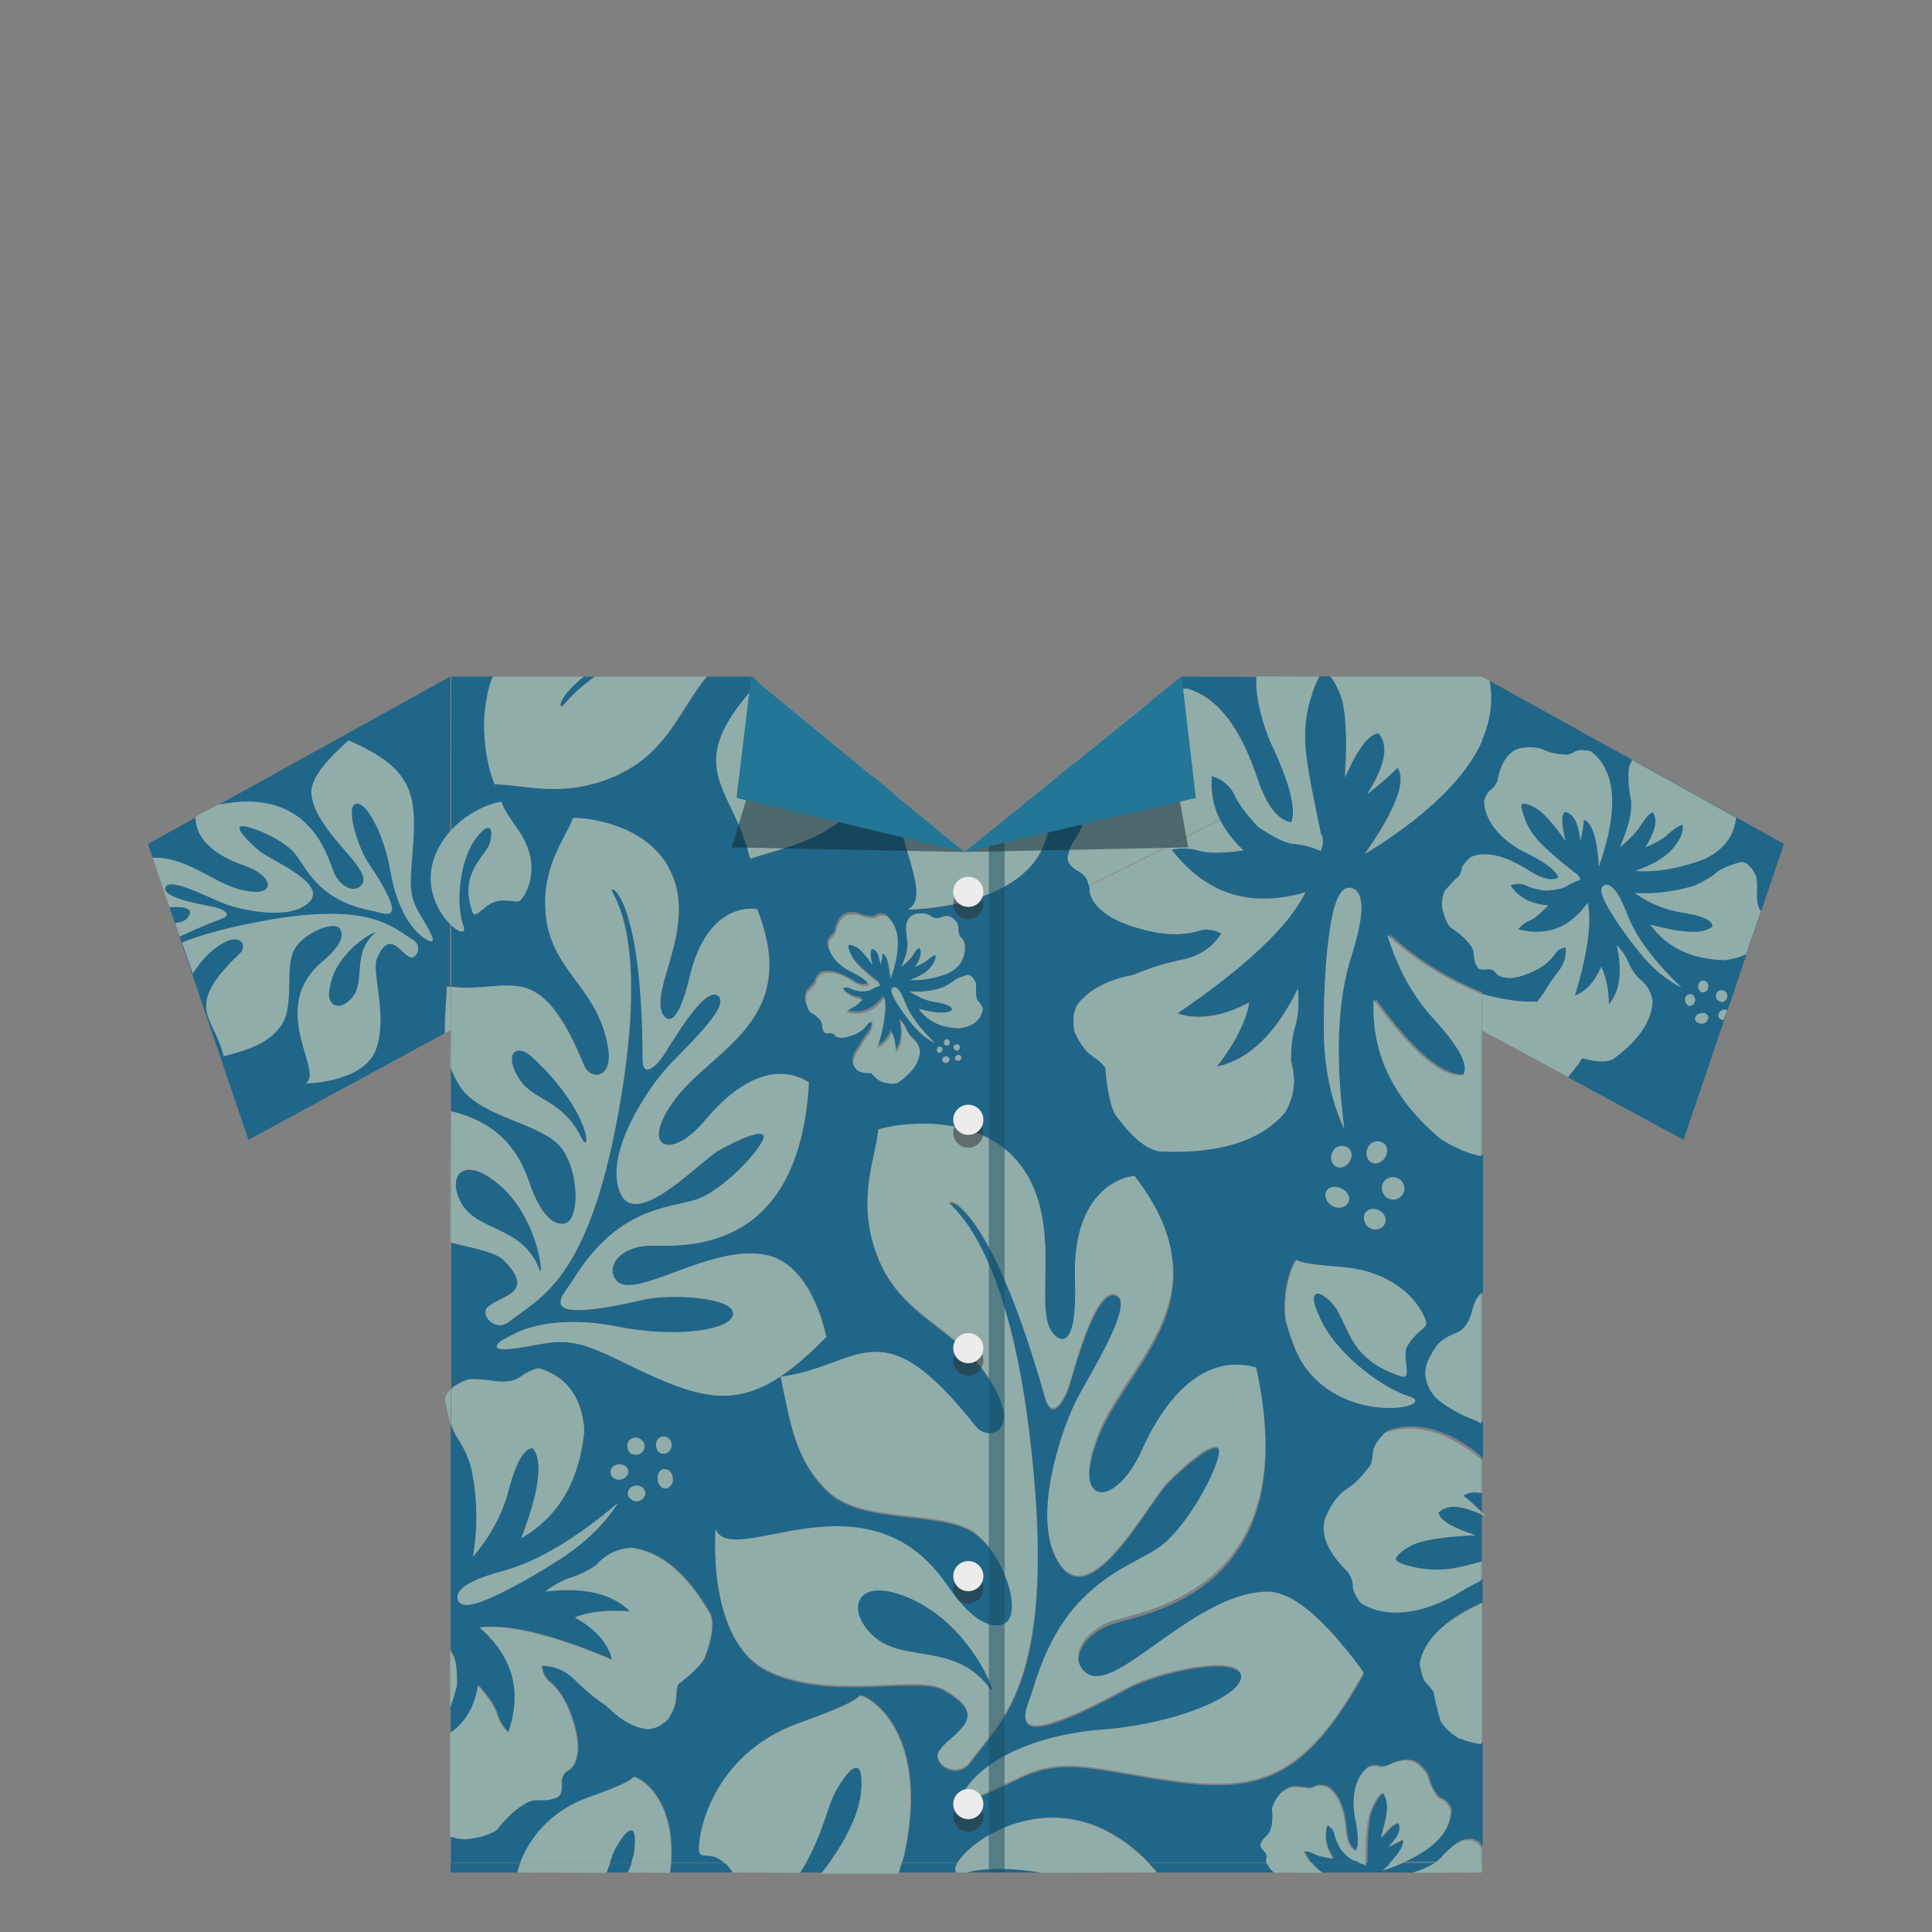 <?xml version="1.0" encoding="utf-8"?>
<!-- Generator: Adobe Illustrator 18.0.0, SVG Export Plug-In . SVG Version: 6.00 Build 0)  -->
<!DOCTYPE svg PUBLIC "-//W3C//DTD SVG 1.1//EN" "http://www.w3.org/Graphics/SVG/1.1/DTD/svg11.dtd">
<svg version="1.1" id="content" xmlns="http://www.w3.org/2000/svg" xmlns:xlink="http://www.w3.org/1999/xlink" x="0px" y="0px"
	 width="500px" height="500px" viewBox="0 0 500 500" enable-background="new 0 0 500 500" xml:space="preserve">
<rect x="0" y="0" width="500" height="500" fill="#808080" stroke="none"/>
<rect id="position" x="0.5" y="0.5" display="none" fill="none" stroke="#000000" width="499" height="499"/>
<g id="bounds" display="none">
	<rect x="-0.2" y="80.4" display="inline" fill="none" stroke="#EAEAEA" stroke-miterlimit="10" width="499.5" height="499.5"/>
</g>
<g>
	<path fill="none" d="M384.3,414.5c4.9-2.3,7.4-4.8,7.5-7.5c-1.9-0.4-4.6,0.2-8.3,1.9v6C383.8,414.7,384.1,414.6,384.3,414.5z"/>
	<path fill="none" d="M342.6,173.9c-0.3,0.2-0.6,0.6-1,1.1h2.6C343.7,174.4,343.1,174,342.6,173.9z"/>
	<path fill="none" d="M115.5,443.7c-1.1,1.7-1.3,3.7-0.8,5.9c0.6-0.3,1.2-0.7,1.8-1.1v-6.9C116.2,442.5,115.9,443.1,115.5,443.7z"/>
	<polygon fill="#206689" points="116.6,175.1 116.6,175.1 116.6,175.1 	"/>
	<path fill="#206689" d="M383.6,191.3v65.9c0.1,0.1,0.3,0.1,0.4,0.2c5.2,1.3,9.2,1.9,12,1.8c2.8-0.1,7.1,1.1,12.7,3.6
		c2.2,1.8,2.6,5.2,1.4,10c-0.8,1.5-2.2,3.5-4.3,6l29.9,16.2l26-76.6l-76.2-42.2C386.4,181.2,385.8,186.3,383.6,191.3z"/>
	<path fill="#206689" d="M383.5,404.1c0,0,0.1,0,0.1,0v-12c0,0-0.1,0-0.1-0.1V404.1z"/>
	<polygon fill="#206689" points="116.6,175.1 116.6,175.1 116.6,175.1 	"/>
	<path fill="#206689" d="M383.5,414.9c0,0,0.1,0,0.1-0.1v-6c0,0-0.1,0-0.1,0.1V414.9z"/>
	<path fill="#206689" d="M383.5,391.3c0,0,0.1,0.1,0.1,0.1v-5c0,0-0.1,0-0.1,0V391.3z"/>
	<path fill="#206689" d="M383.5,334.6c0,0,0.1-0.1,0.1-0.1v-35.3c0,0-0.1,0-0.1,0V334.6z"/>
	<path fill="#206689" d="M383.5,377.7c0,0,0.1,0.1,0.1,0.1v-9.2c0,0-0.1-0.1-0.1-0.1V377.7z"/>
	<polygon fill="#206689" points="127.5,175.1 127.5,175.1 116.6,175.1 116.7,175.1 	"/>
	<path fill="#206689" d="M325.2,175h-19.4l-0.1,0.1L325.2,175C325.2,175.1,325.2,175,325.2,175z"/>
	<path fill="#206689" d="M154,175.1C154,175.1,154,175.1,154,175.1l-2.9,0c0,0,0,0,0,0H154z"/>
	<polygon fill="#206689" points="278.4,197.2 278.4,197.2 272.4,202 272.4,202 	"/>
	<path fill="#206689" d="M344.2,175h-2.6c0,0,0,0,0,0.1L344.2,175C344.3,175.1,344.2,175,344.2,175z"/>
	<path fill="#206689" d="M231.4,205.7c0-0.1,0-0.1,0-0.2l-5.9-4.8c0,0,0,0.1,0,0.1L231.4,205.7z"/>
	<path fill="#206689" d="M196.3,176.7C196.3,176.7,196.3,176.6,196.3,176.7l-1.8-1.6h-11.6c0,0,0,0,0,0h11.6L196.3,176.7z"/>
	<path fill="#206689" d="M383.5,478c0,0,0.1,0.1,0.1,0.1v-26.7c0,0-0.1,0-0.1,0V478z"/>
	<path fill="#206689" d="M383.5,257.2c0,0,0.1,0,0.1,0v-65.9c0,0.1-0.1,0.2-0.1,0.3V257.2z"/>
	<polygon fill="#206689" points="116.7,175.1 116.6,175.1 116.6,175.1 116.6,175.1 	"/>
	<polygon fill="#91ADAA" points="383.6,175 383.3,175 383.6,175.2 	"/>
	<polygon fill="#91ADAA" points="290.1,187.7 278.4,197.2 278.4,197.2 	"/>
	<path fill="#91ADAA" d="M341.5,175.1C341.6,175.1,341.6,175,341.5,175.1l-16.4-0.1c0,0,0,0,0,0.1H341.5z"/>
	<path fill="#91ADAA" d="M383.2,175.1c0.1,0,0.1-0.1,0.1-0.1h-39.1c0,0,0,0,0.1,0.1H383.2z"/>
	<path fill="#91ADAA" d="M383.5,175.1v16.5c0-0.1,0.1-0.2,0.1-0.3v-16.2l-0.2-0.1c0,0-0.1,0-0.1,0.1H383.5z"/>
	<path fill="#91ADAA" d="M383.5,266.7v32.6c0,0,0.1,0,0.1,0v-32.5L383.5,266.7z"/>
	<path fill="#91ADAA" d="M383.5,266.7l0.1,0.1v-9.5c0,0-0.1,0-0.1,0V266.7z"/>
	<path fill="#91ADAA" d="M231.4,205.5c0,0.1,0,0.1,0,0.2l18.1,14.9l22.9-18.6c0,0,0,0,0,0l-22.8,18.5L231.4,205.5z"/>
	<polygon fill="#91ADAA" points="151.1,175.1 151.1,175.1 127.5,175.1 127.5,175.1 	"/>
	<path fill="#91ADAA" d="M225.5,200.8c0,0,0-0.1,0-0.1l-29.2-24c0,0,0,0,0,0L225.5,200.8z"/>
	<path fill="#91ADAA" d="M182.8,175.1C182.8,175.1,182.8,175.1,182.8,175.1l-28.8,0c0,0,0,0,0,0H182.8z"/>
	<path fill="#91ADAA" d="M116.6,255.4c-0.3,0-0.6-0.1-0.9-0.1c-0.2,4.2-0.6,8.2-0.5,12.1l1.4-0.8V255.4z"/>
	<path fill="#91ADAA" d="M115.2,362.2c0.4,2.5,0.9,4.5,1.4,6.2v-8.8C115.8,360.3,115.3,361.2,115.2,362.2z"/>
	<path fill="#91ADAA" d="M384.7,392.5c-0.4-0.4-0.7-0.7-1.1-1.1v0.6C383.9,392.2,384.3,392.3,384.7,392.5z"/>
	<path fill="#91ADAA" d="M383.5,386.4c0,0,0.1,0,0.1,0v-8.6c0,0-0.1-0.1-0.1-0.1V386.4z"/>
	<path fill="#91ADAA" d="M383.5,392c0,0,0.1,0,0.1,0.1v-0.6c0,0-0.1-0.1-0.1-0.1V392z"/>
	<path fill="#91ADAA" d="M383.5,409c0,0,0.1,0,0.1-0.1v-4.8c0,0-0.1,0-0.1,0V409z"/>
	<path fill="#91ADAA" d="M383.5,414.9v36.5c0,0,0.1,0,0.1,0v-36.6C383.5,414.9,383.5,414.9,383.5,414.9z"/>
	<path fill="#91ADAA" d="M383.5,368.5c0,0,0.1,0.1,0.1,0.1v-34.1c0,0-0.1,0.1-0.1,0.1V368.5z"/>
	<path fill="#91ADAA" d="M383.5,484.6h0.1v-6.5c0,0-0.1-0.1-0.1-0.1V484.6z"/>
	<path fill="none" d="M299.4,484.6C299.4,484.6,299.4,484.7,299.4,484.6l30.3,0.1c0,0,0,0-0.1-0.1H299.4z"/>
	<path fill="none" d="M342.1,484.6C342.1,484.6,342.1,484.7,342.1,484.6l23.4,0.1c0.1,0,0.1,0,0.2-0.1H342.1z"/>
	<path fill="none" d="M116.6,484.6l0-9.3c0,0,0,0-0.1,0L116.6,484.6l17.2,0.1c0,0,0,0,0-0.1H116.6z"/>
	<path fill="none" d="M116.6,276.3c0-0.1-0.1-0.2-0.1-0.2v11.5c0,0,0.1,0,0.1,0L116.6,276.3z"/>
	<polygon fill="none" points="305.7,175.1 305.7,175.1 297.2,182 297.2,182 	"/>
	<path fill="none" d="M116.6,321.6C116.6,321.6,116.6,321.6,116.6,321.6l-0.1,37.9c0,0,0.1-0.1,0.1-0.1L116.6,321.6z"/>
	<polygon fill="none" points="116.6,175.1 116.6,175.1 116.6,175.1 	"/>
	<path fill="none" d="M207.1,484.6C207.1,484.6,207.1,484.7,207.1,484.6l5.6,0.1c0,0,0,0,0-0.1H207.1z"/>
	<path fill="none" d="M116.6,368.6c0-0.1-0.1-0.1-0.1-0.2v58.6c0,0.1,0,0.1,0.1,0.2L116.6,368.6z"/>
	<path fill="none" d="M116.6,441.7v6.9c0,0,0,0,0.1-0.1l0-7C116.6,441.6,116.6,441.7,116.6,441.7z"/>
	<path fill="none" d="M173.4,484.6C173.4,484.6,173.4,484.7,173.4,484.6l16.3,0.1c0,0,0,0,0-0.1H173.4z"/>
	<path fill="none" d="M157,484.6C157,484.6,157,484.7,157,484.6l5.5,0.1c0,0,0,0,0-0.1H157z"/>
	<path fill="#206689" d="M116.6,255.4l0-80.3h0l-0.1,0L116.6,255.4C116.6,255.4,116.6,255.4,116.6,255.4z"/>
	<path fill="#206689" d="M145.2,182.8c0.5,0.3,2-3,8.8-7.7h-2.9C145.4,179.7,144.7,182.5,145.2,182.8z"/>
	<path fill="#206689" d="M383.3,377.6c0,0,0.1,0.1,0.1,0.1v-9.2c0,0-0.1-0.1-0.1-0.1V377.6z"/>
	<path fill="#206689" d="M383.3,404.1c0,0,0.1,0,0.1,0V392c0,0-0.1,0-0.1-0.1V404.1z"/>
	<path fill="#206689" d="M383.3,391.2c0,0,0.1,0.1,0.1,0.1v-4.9c0,0-0.1,0-0.1,0V391.2z"/>
	<path fill="#206689" d="M383.3,334.7c0,0,0.1-0.1,0.1-0.1v-35.4c0,0-0.1,0-0.1,0V334.7z"/>
	<path fill="#206689" d="M353.6,191.7c1.1-0.6,2.2-1.2,3.3-1.8c0,0-0.1-0.1-0.1-0.1C355.8,189.8,354.7,190.5,353.6,191.7z"/>
	<path fill="#206689" d="M328.7,483.6c-0.4-0.5-0.6-1-0.8-1.5h-30.7c0.8,0.8,1.5,1.7,2.2,2.5h30.3
		C329.3,484.3,328.9,483.9,328.7,483.6z"/>
	<path fill="#206689" d="M383.3,409v6c0,0,0.1,0,0.1-0.1v-6C383.4,409,383.4,409,383.3,409z"/>
	<path fill="#206689" d="M157.9,482.1c-0.3,0.8-0.6,1.6-0.9,2.5h5.5c0.4-0.8,0.7-1.7,1-2.5H157.9z"/>
	<path fill="#206689" d="M116.7,441.4c0,0,0,0.1-0.1,0.1l0,7c0,0,0,0,0.1,0V441.4z"/>
	<path fill="#206689" d="M116.7,368.7c0,0,0-0.1,0-0.1l0,58.5c0,0,0,0.1,0.1,0.1V368.7z"/>
	<path fill="#206689" d="M116.7,276.4c0,0,0-0.1,0-0.1l0,11.3c0,0,0,0,0,0V276.4z"/>
	<path fill="#206689" d="M116.7,321.6C116.7,321.6,116.6,321.6,116.7,321.6l0,37.9c0,0,0,0,0,0V321.6z"/>
	<path fill="#206689" d="M383.3,477.8c0,0,0.1,0.1,0.1,0.1v-26.6c0,0-0.1,0-0.1,0V477.8z"/>
	<path fill="#206689" d="M208.6,482.1c-0.5,0.8-1,1.7-1.5,2.5h5.6c0.6-0.8,1.3-1.7,1.9-2.5H208.6z"/>
	<path fill="#206689" d="M247.8,482.1h-14.4c-0.2,0.8-0.5,1.7-0.8,2.5h15C247,484.2,247.1,483.3,247.8,482.1z"/>
	<path fill="#206689" d="M363.1,482.1c-1.6,0.7-3.3,1.4-5.3,2c0.8-0.7,1.5-1.4,2.1-2h-6.3c-0.1,0.2-0.2,0.4-0.3,0.7
		c-0.4-0.3-0.7-0.5-1-0.7h-12.8c0.8,1,1.6,1.8,2.6,2.5h23.6c2.4-0.7,4.3-1.6,5.7-2.5H363.1z"/>
	<path fill="#206689" d="M173.7,482.1c0,0.8-0.2,1.7-0.3,2.5h16.2c-0.7-1.1-1.4-1.9-2.1-2.5H173.7z"/>
	<path fill="#206689" d="M250.1,484.6c-0.1,0-0.1,0-0.2,0h19.2C261.6,483.3,254.6,483.3,250.1,484.6z"/>
	<path fill="#206689" d="M116.7,482.1v-6.8c0,0,0,0-0.1,0l0,9.3h17.2c0.2-0.8,0.5-1.6,0.8-2.5H116.7z"/>
	<path fill="#206689" d="M347.3,478.6c-0.9-1.5-1.5-2.8-1.7-3.9c-0.2-1.1-0.9-1.9-1.9-2.6c-1,2.9-0.5,5.8,1.5,8.7
		c-2.2-0.2-3.8-0.5-4.7-1.1c-0.9-0.5-1.8-0.8-2.9-0.8c0.5,1.2,1.2,2.3,1.9,3.2h12.8c-0.6-0.3-1.1-0.6-1.6-0.8
		C349.9,481.1,348.8,480.2,347.3,478.6z"/>
	<path fill="#206689" d="M378.8,387.1c1.4,1.1,2.9,2.5,4.6,4.1v-4.8C381.3,386,379.7,386.3,378.8,387.1z"/>
	<path fill="#206689" d="M150.4,294.3c2.6,5.4,3-6.5-12.9-21c-3.7-3.4-7.1-0.9-3.5,5.4C137.7,285,145.5,284.2,150.4,294.3z"/>
	<path fill="#206689" d="M158.6,479.8c-0.3,0.7-0.5,1.5-0.8,2.3h5.6c0.5-1.5,0.8-2.9,0.9-4.3C165,468.4,159.4,477.6,158.6,479.8z"/>
	<path fill="#206689" d="M363.5,475.9c-1,0.7-2.3,1.3-3.8,2c2.6-2.5,3.5-4.6,2.7-6.1c-1-0.2-2.5,1.1-4.6,3.8c1.3-4.4,1.9-7.4,1.6-9
		c-0.3-1.6-0.7-2.5-1.2-2.7c-0.5,0.2-1.2,1.1-2.1,2.6c-0.9,1.5-1.5,3.2-1.7,5.2c-0.3,1.9-0.4,5-0.5,9.3c0.1,0.4,0,0.8-0.1,1.2h6.3
		C362.8,479.3,364,477.2,363.5,475.9z"/>
	<path fill="#206689" d="M125.8,304.2c-6.8-4-9.9,1.1-6.4,7.3c4.2,7.5,15.9,5.8,20.2,17.2C140.9,332.1,139.6,312.4,125.8,304.2z"/>
	<path fill="#206689" d="M215.3,465.7c-1.6,4.3-3.2,10.2-6.7,16.4h6c4.5-6.3,8-13.1,8.4-19.2C223.8,450.3,216.4,462.7,215.3,465.7z"
		/>
	<path fill="#206689" d="M239.7,415.9L239.7,415.9c-2.6-1.6-5.5-3-8.7-3.8c-4.8-1.3-7.8-0.1-8.7,2.2c-0.9,2.3,0.1,5.6,3.3,8.8
		c7.7,7.6,21.5,1.6,30.5,13.9C258.5,440.2,253.1,424.2,239.7,415.9z"/>
	<path fill="#206689" d="M372.3,391.5c0.3,1.9,3.4,3.8,9.5,5.8c-8.5,0.4-14,1.3-16.6,2.7c-2.6,1.4-3.9,2.7-4,3.7
		c0.7,0.8,2.6,1.5,5.8,2.1c3.2,0.6,6.5,0.6,10.1-0.1c1.7-0.3,3.8-0.9,6.3-1.6v-12.2C378,389.5,374.3,389.3,372.3,391.5z"/>
	<path fill="#206689" d="M136.9,305.8c2.9,8.6,6.3,11.2,9,10.9c4.8-0.6,3.9-15.7-1.7-20.8c-6.3-5.7-20.7-7.1-25.5-15.3
		c-0.8-1.4-1.5-2.8-2-4.2v11.2C124.7,289.5,132.8,293.9,136.9,305.8z"/>
	<g>
		<path fill="#206689" d="M300.6,179.9c0.9-0.9,3.2-1.4,6.7-1.6c7.8,2.1,13.9,10.1,18.4,23.9c0.5,1.4,1,2.7,1.6,3.9
			c2,4.1,4.3,6.3,7,6.8c0.7-2.2,0.4-5.5-1-10c-1-3.1-2.4-6.6-4.4-10.7c-1.7-4.1-2.9-8.3-3.5-12.5c-0.2-1.6-0.2-3-0.2-4.5h-19.5
			l-8.5,6.9c0,0,0,0,0,0C298.6,181.4,299.7,180.8,300.6,179.9z"/>
		<g>
			<path fill="#206689" d="M64.3,295l50.8-27.6c-0.1-4,0.3-8,0.5-12.1c0.3,0,0.6,0.1,0.9,0.1v-80.3l-78.2,43.3L64.3,295z"/>
			<path fill="#206689" d="M383.5,191.6c-4.3,9.7-14.4,19.5-30.3,29.3c8-11.5,10.8-18.9,8.4-22.3c-2,2.1-4.6,4.4-7.8,6.8
				c4.6-7.2,5.6-12.4,3-15.6c-1.1,0.6-2.1,1.2-3.3,1.8c-1.7,1.8-3.5,5-5.5,9.5c0.1-2.4,0.2-4.5,0.3-6.6c0.1-7.3-0.4-12.3-1.6-15.1
				c-0.9-2-1.7-3.5-2.5-4.4h-2.7c-0.8,1.2-1.6,3.2-2.4,6c-1.2,4-1.6,8.3-1.2,12.9c0.1,1.6,0.4,3.6,0.8,5.9c0.7,4.2,1.8,9.5,3.2,15.9
				c0.7,1.2,0.7,2.7,0,4.5c-2.7-1.1-5-1.7-7-1.8c-2-0.1-5.1-1.6-9.2-4.4c-1.7-1.8-3.1-3.4-4.2-5c-0.8-1.1-1.5-2.2-1.9-3.2
				c-1.1-2.3-3.1-4-5.9-5c-0.4,4,0.3,7.7,2,11.2c1.4,2.8,3.4,5.5,6.1,8c-5.3,0.8-9.1,0.8-11.4,0.1c-2.3-0.7-4.7-0.8-7.2-0.3
				c8.8,11.5,20.3,15.2,34.6,11.1c-4.3,8.8-15.4,19.2-33.1,31.3c5.3,1.8,11.5,0.9,18.6-2.8c-0.9,4.9-3.7,10.4-8.4,16.6
				c8.3-1.8,15.3-8.5,21-20.2c0.3,3.9,0.1,7.1-0.7,9.7c-0.8,2.6-1.2,5.6-1.1,9.1c1.4,4.6,0.9,9-1.5,13.2
				c-6.3,7.4-17.1,10.8-32.4,10.1c-3.4-0.4-7.3-3.6-11.7-9.7c-1.2-2.4-2-6.3-2.4-11.8c-0.4-0.8-1.5-1.9-3.3-3.1
				c-1.8-1.3-3.3-3.4-4.7-6.3c-0.8-3.9-0.1-6.7,2.1-8.6c2.8-2.9,7.2-5,13.2-6.2c4-1.7,8.2-3,12.6-3.9c4.4-0.9,7.8-3.2,10.1-6.8
				c-2-1-3.8-1.3-5.5-0.8c-4,1.3-8.7,1.3-13.9,0c-5.3-1.3-9.1-3-11.4-5c-2.3-2-3.4-4-3.3-5.8c0-0.2,0-0.5-0.1-0.7
				c-0.1-1.5-1-2.8-2.6-3.7c-1.9-1.1-2.8-2.2-2.8-3.4c0.2-1.8,0.9-3.6,2.2-5.4c1.3-1.8,1.9-3.7,1.8-5.6c0.2-3.1-0.6-7.2-2.2-12.2
				c0-0.5,0.1-1.1,0.2-1.7l-5.9,4.8c0.2,5.6-0.3,11.3-2.3,16.5c-3.2,8.4-12.1,12.6-20.2,14.8c-7.9,2.1-15,2.1-15,2.1
				c6-3.1-1.7-15.3-3.5-29.7l-5.9-4.9c-0.7,2.4-1.6,4.7-3.1,6.6c-5.9,7.6-13.8,10.4-22.2,13c-2,0.6-4.1,1.2-6.1,1.9
				c-0.5-2.2-1.1-4.1-1.8-6c-5.4-14.2-14.3-19.8,4-39.6l-1.9-1.6h-11.6c-7.1,8.8-10,18.6-21.5,24.7c-0.9,0.5-1.9,1-3,1.4
				c-13,5.4-23.7,1.7-30.3,1.8c-1.6-3.7-3.8-13.2-2-22.6c0.4-1.8,0.9-3.5,1.5-5.3h-10.9h0l0,80.3c15.7,1.7,22.7-8.3,34.5,20.5
				c1.5,3.6,7.7,3.6,6.1-5.2c-2.9-16.1-15.6-19.6-16.2-36c-0.4-11.2,5.4-18.1,7.2-23c4.6-0.1,18.5,2,24.4,12.3
				c8.6,14.9-4.9,31.8-1.2,38.5c0.8,1.5,3.7,4.1,7-9.8c4.8-20.1,17.4-17.4,17.4-17.4c11.5,28.8-11.3,36-21.1,49
				c-9.8,13-1.1,16.2,7.5,5.8c8.6-10.5,18.4-15.3,27-10c-2.6,46.4-34.6,42-41.7,42.3c-7.1,0.3-11,5.4-8.2,8.9
				c4.6,5.8,25.4-10.1,39.7-6.3c11.4,3.1,14.6,20.7,14.7,21c-19.9,20.4-29.6,17.6-51.2,7.2c-8.8-4.2-13.4-6.6-20.6-5.7
				c-3.7,0.5-16.2,3.5-12.9,0c0.8-0.8,3.8-2.2,3.8-2.2c5.7-3,15.3-4.2,26.7-2c15.3,3.1,29.6,0.9,30.1-3.1c0.5-4.5-16.4-5.4-22.9-3.9
				c-29.7,6.9-21.1-0.9-18.7-4.8c11.7-19,24.3-18.7,31.9-21c7.5-2.3,19.1-15.3,17.5-16.8c-1.6-1.5-11.1,3.8-11.1,3.8
				c-4.6,2.2-21.7,21.2-25.9,11.2c-4.2-10,7-26.6,11.5-31.7c4.5-5.1,17.5-16.6,13.8-19.3c-3.7-2.7-12.5,13.1-14.3,15.7
				c-1.8,2.5-5.2,5.7-5.2,0.7c-0.1-38.1-7.1-44.6-8-43.9c-0.9,0.7,10.4,9.9,1.7,57.7c-8,44-20.5,47.9-28.2,54.1
				c-3.5,2.8-7.6-1.7-5.7-3.6c3-3.1,13-3.5,4.3-12.2c-2.1-2.1-7.5-3.1-13.7-4.6v37.8c1-0.9,2.5-1.7,4.4-2.4c1.5-0.2,3.7,0,6.7,0.4
				c3,0.4,5.2,0.1,6.8-1.1c1.6-1.2,3.1-1.9,4.7-2.2c5.4,1.6,9,5,10.7,10.2c0,0,1.5,4.3,1,7.1c-1.4,12.4-6.8,21.3-16.2,26.7
				c4.7-12.2,5.7-20,3-23.3c-2.3-0.1-4.5,3.8-6.5,11.7c-1.6,5.7-4.6,11.2-9,16.4c1.3-7.5,1.2-15.1-0.4-22.8c-1-4.3-3.4-7.6-3.8-8.2
				c-0.6-0.8-1.1-1.9-1.5-3.2v58.5c0.2,0.4,0.4,0.8,0.6,1.1c0.8,1.3,1.1,4,1,7.9c-0.5,2-1,3.7-1.6,5.1v7.1c3.8-2.7,6.3-6.8,7.2-12.3
				c2.7,3.1,4.4,5.6,4.9,7.4c0.5,1.8,1.5,3.4,2.9,4.8c3.8-10.6,1.4-19.6-7.4-27.2c7.6-0.9,19,1.9,34.3,8.4c-1-4.2-4.2-7.9-9.6-11
				c3.6-1.5,8.4-2,14.3-1.5c-4.7-4.7-12-6.4-22-5.2c2.4-1.8,4.6-3,6.6-3.6c2-0.6,4.2-1.6,6.4-3.1c2.4-2.8,5.5-4.4,9.3-4.6
				c7.5,1,14.3,6.6,20.2,16.9c1.2,2.4,0.7,6.3-1.4,11.8c-1.1,1.8-3.3,4-6.7,6.6c-0.4,0.6-0.6,1.8-0.6,3.4c-0.1,1.7-0.8,3.6-2.1,5.7
				c-2.2,2.1-4.4,2.9-6.5,2.3c-3.1-0.6-6.3-2.6-9.6-6c-2.8-1.9-5.4-4-7.9-6.5c-2.5-2.5-5.4-3.7-8.7-3.7c0.2,1.7,0.8,3,1.8,3.9
				c2.5,2.1,4.5,5.1,5.9,9.1c1.4,4,1.9,7.2,1.6,9.5c-0.3,2.4-1.1,3.9-2.4,4.6c-1.3,0.7-1.8,1.9-1.7,3.6c0.1,1.7-0.3,2.8-1,3.3
				c-1.3,0.6-2.8,0.9-4.5,0.8c-1.7-0.1-3.2,0.3-4.4,1.2c-2.1,1.2-4.5,3.4-7,6.6c-1.9,1.2-4.5,2-7.9,2.3c-1.4,0-2.7-0.3-3.9-0.7v6.8
				h18c2.2-5.8,7.2-13.2,17.6-16.9c9.3-3.3,11-4.5,11.6-5.2c0.5-0.6,10.9,4.2,9.8,22.1h13.9c-3.4-3.1-5.9-1.1-6.5-2.7
				c-0.8-2.1,1.8-24.9,25.7-33.5c12.5-4.5,14.8-6.1,15.6-7c0.7-0.9,18.9,7.6,11.6,41.2c-0.1,0.7-0.4,1.3-0.6,2h14.4
				c3.4-5.7,20.9-17.8,39.3-7.8c4,2.2,7.3,4.9,10.1,7.8h30.7c-0.1-0.4-0.1-0.9,0-1.2c0.2-0.7,0-1.4-0.7-2.1
				c-0.7-0.6-0.9-1.2-0.8-1.7c0.3-0.7,0.7-1.4,1.4-2c0.7-0.6,1.1-1.3,1.3-2.1c0.4-1.3,0.5-3,0.3-5.2c0.3-1.2,1-2.5,2.2-3.9
				c1-0.9,2-1.4,3.2-1.6c2,0.1,3.4,0.3,4,0.4c0.6-0.1,1.1-0.2,1.6-0.5c0.5-0.3,1.4-0.3,2.9,0c3,1.6,4.7,5.5,5.2,11.5
				c0.3,2.9,1.1,4.6,2.5,5.2c0.9-1.4,0.8-4.4-0.2-9c-0.3-1.8-0.4-3.7-0.2-5.5c0.4-3.3,1.6-5.7,3.6-7.2c1.1-0.4,1.9-0.5,2.6-0.2
				c0.6,0.2,1.4,0.2,2.2-0.1c3.4-1.7,6-1.9,8-0.6c1.6,1.4,2.6,2.7,2.9,4.1c0.3,1.4,1,2.8,2.2,4.4c0.3,0.3,0.8,0.6,1.5,0.9
				c0.7,0.3,1.4,1.1,2,2.5c0,5.5-4.1,10.1-12.3,13.7h8.3c0.6-0.4,1.2-0.9,1.6-1.4c1.6-1.8,3.2-3.2,4.8-4.1c2.3-0.9,4.1-0.5,5.6,1.1
				v-26.4c-1.7-0.2-3.7-0.6-5.8-1.5c-2.1-1.2-3.7-2.7-4.8-4.5c-1-3.6-1.6-6-1.7-7.3c-0.5-1-1.1-1.8-1.9-2.4
				c-0.7-0.6-1.3-2.3-1.8-5.1c1-6,6.4-11.2,16-15.6v-6c-2.1,1-4.4,2.2-7,3.9c-3,1.7-6.2,2.9-9.4,3.7c-6,1.3-10.9,0.6-14.7-1.9
				c-1.3-1.7-2-3.1-2-4.4c0-1.3-0.5-2.5-1.4-3.7c-5-4.9-7-9.4-5.8-13.6c1.4-3.6,3.2-6.1,5.4-7.5c2.2-1.4,4.3-3.5,6.4-6.5
				c0.4-0.7,0.6-1.8,0.6-3.2c0.1-1.4,1.1-3.1,3.1-5.1c7.7-2.8,16-0.5,24.9,6.9v-9.2c-0.6-0.4-1.2-0.7-1.8-0.9
				c-4.1-1.7-7.5-3.6-10-5.8c-3.1-3.7-3.4-7.4-1-11.3c0.4-0.7,0.4-0.8,1.2-2c0.8-1.2,2.9-2.6,4.6-3.1c2.4-0.8,4.1-3,4.8-6.5
				c0.4-1.7,1.1-3,2.2-4v-35.5c-3.3-0.7-6.7-2.1-10.3-4.3c-12.4-10.2-18.2-22.3-17.5-36.2c9.9,13.7,17.6,20.2,23.1,19.6
				c1.7-2.5-1-7.5-8.1-15.2c-5.1-5.7-8.9-12.8-11.5-21.2c7,6.5,15.2,11.6,24.4,15.3V191.6z M162.8,372.8c0.4-0.5,0.9-0.7,1.5-0.8
				c0.6-0.1,1.1,0.1,1.6,0.5c0.5,0.4,0.8,0.9,0.9,1.5c0.1,0.6-0.1,1.1-0.5,1.6c-0.4,0.5-0.9,0.8-1.5,0.8c-0.7,0.1-1.2-0.1-1.7-0.5
				c-0.5-0.4-0.7-0.9-0.8-1.5C162.3,373.8,162.4,373.3,162.8,372.8z M145.1,403.4c-6.4,4.2-12.3,7.4-17.4,9.8
				c-5.2,2.4-8.2,2.7-9.1,1.1c-1.2-2.7,2.6-5.3,11.5-7.7c8.9-2.4,18.8-8.3,29.8-17.6C156.4,394.4,151.5,399.2,145.1,403.4z
				 M161.9,382.1c-0.4,0.5-0.9,0.7-1.5,0.8c-0.7,0.1-1.2-0.1-1.7-0.4c-0.5-0.4-0.7-0.8-0.8-1.3c-0.1-0.6,0.1-1.1,0.5-1.5
				c0.4-0.4,0.9-0.7,1.5-0.7c0.6-0.1,1.1,0.1,1.6,0.4c0.5,0.3,0.8,0.8,0.8,1.3C162.5,381.2,162.4,381.7,161.9,382.1z M166.5,387.7
				c-0.4,0.5-0.9,0.7-1.5,0.8c-0.7,0.1-1.2-0.1-1.7-0.5c-0.5-0.4-0.7-0.8-0.8-1.3c-0.1-0.6,0.1-1.1,0.5-1.5c0.4-0.4,0.9-0.7,1.6-0.7
				c0.6-0.1,1.1,0.1,1.6,0.4c0.5,0.3,0.8,0.8,0.8,1.4C167.1,386.7,166.9,387.2,166.5,387.7z M170.2,372.5c0.3-0.5,0.8-0.7,1.4-0.8
				c0.5-0.1,1,0.1,1.4,0.5c0.5,0.4,0.7,0.9,0.8,1.5c0.1,0.6-0.1,1.1-0.5,1.6c-0.4,0.5-0.8,0.8-1.3,0.8c-0.6,0.1-1.1-0.1-1.5-0.5
				c-0.4-0.4-0.7-0.9-0.7-1.5C169.7,373.5,169.9,373,170.2,372.5z M173.7,384.3c-0.4,0.5-0.8,0.8-1.3,0.9c-0.6,0.1-1.1-0.1-1.5-0.6
				c-0.4-0.5-0.7-1-0.7-1.7c-0.1-0.7,0-1.4,0.4-1.9c0.3-0.5,0.8-0.8,1.3-0.8c0.5,0,1,0.1,1.4,0.5c0.5,0.4,0.7,1,0.8,1.7
				C174.2,383.1,174.1,383.7,173.7,384.3z M353.2,314.2c0.3-0.7,0.9-1.1,1.6-1.2c0.7-0.2,1.4-0.1,2.1,0.3c0.8,0.4,1.3,0.9,1.5,1.6
				c0.3,0.7,0.2,1.3-0.1,2c-0.3,0.6-0.8,1-1.5,1.2c-0.7,0.2-1.5,0.2-2.2-0.2c-0.7-0.3-1.1-0.9-1.4-1.6
				C352.9,315.5,352.9,314.8,353.2,314.2z M344.2,240.3c1.1-7.3,2.8-10.8,5.2-10.6c3.8,0.6,3.9,6.5,0.3,17.8
				c-3.6,11.3-4.2,26.1-1.8,44.6c-3.5-7.5-5.2-16.2-5.3-26.1C342.6,256.2,343.1,247.6,344.2,240.3z M347.8,301.9
				c-0.7,0.3-1.4,0.3-2,0c-0.6-0.3-1-0.8-1.2-1.6c-0.2-0.8-0.1-1.5,0.2-2.1c0.4-0.8,0.9-1.3,1.7-1.5c0.7-0.2,1.4-0.2,1.9,0.1
				c0.7,0.3,1.1,0.9,1.3,1.5c0.2,0.7,0.1,1.4-0.3,2.2C349.1,301.1,348.5,301.6,347.8,301.9z M348.9,311.3c-0.3,0.6-0.8,1-1.6,1.2
				c-0.8,0.2-1.6,0.1-2.4-0.3c-0.8-0.4-1.3-1-1.6-1.7c-0.3-0.8-0.3-1.4-0.1-2c0.3-0.7,0.9-1.1,1.7-1.2c0.8-0.1,1.6,0,2.3,0.4
				c0.9,0.4,1.4,1,1.7,1.7C349.3,310,349.2,310.7,348.9,311.3z M250.4,252.3c0.8,0,1.5,0.7,2.1,2c0.1,0.5,0.1,1.4,0.1,2.5
				c-0.1,1.1,0.2,1.9,0.7,2.5c0.5,0.5,0.8,1.1,1,1.7c-0.5,2.9-2.6,4.6-6.1,5.1c-4.6-0.1-8.1-1.7-10.5-5c4.7,1.3,7.6,1.4,8.7,0.2
				c-0.1-0.9-1.6-1.5-4.6-2c-2.2-0.4-4.3-1.3-6.4-2.7c2.8,0.2,5.6-0.1,8.4-1c1.4-0.6,2.4-1.2,3-1.8
				C247.5,253.3,248.7,252.8,250.4,252.3z M247.3,273.4c0.1-0.2,0.3-0.3,0.5-0.3c0.2,0,0.5,0,0.6,0.1c0.2,0.1,0.3,0.3,0.3,0.5
				c0,0.2,0,0.4-0.1,0.5c-0.1,0.2-0.3,0.3-0.5,0.4c-0.2,0-0.4,0-0.6-0.1c-0.2-0.1-0.3-0.3-0.4-0.4
				C247.2,273.7,247.2,273.5,247.3,273.4z M247.2,271.8c-0.2-0.1-0.3-0.3-0.4-0.5c-0.1-0.2,0-0.4,0.1-0.6c0.1-0.2,0.3-0.3,0.5-0.3
				c0.2,0,0.4,0,0.6,0.1c0.2,0.1,0.3,0.3,0.4,0.5c0,0.2,0,0.4-0.1,0.6c-0.1,0.2-0.3,0.3-0.5,0.4C247.6,272,247.4,271.9,247.2,271.8z
				 M245.6,270.2c-0.1,0.2-0.3,0.3-0.5,0.4c-0.2,0-0.4,0-0.6-0.1c-0.2-0.1-0.3-0.3-0.3-0.5c0-0.2,0-0.5,0.1-0.6
				c0.1-0.2,0.3-0.3,0.4-0.3c0.2,0,0.4,0,0.6,0.1c0.2,0.1,0.3,0.3,0.3,0.5C245.8,269.8,245.7,270,245.6,270.2z M245.7,274.1
				c0,0.2,0,0.4-0.1,0.6c-0.1,0.2-0.3,0.3-0.6,0.4c-0.2,0.1-0.5,0-0.7-0.1c-0.2-0.1-0.3-0.3-0.4-0.4c0-0.2,0-0.4,0.2-0.6
				c0.2-0.2,0.3-0.3,0.6-0.3c0.3-0.1,0.5,0,0.7,0.1C245.6,273.7,245.7,273.9,245.7,274.1z M243.8,272.1c-0.1,0.2-0.3,0.3-0.5,0.4
				c-0.2,0-0.4,0-0.5-0.1c-0.2-0.1-0.3-0.3-0.3-0.5c-0.1-0.2,0-0.5,0.1-0.6c0.1-0.2,0.3-0.3,0.4-0.3c0.2,0,0.4,0,0.6,0.1
				c0.2,0.1,0.3,0.3,0.3,0.5C243.9,271.7,243.9,271.9,243.8,272.1z M234.8,243.3c-0.3-1.6-0.4-3.1-0.2-4.3c0.2-0.8,0.6-1.4,1.2-1.9
				c0.6-0.5,1.3-0.7,2.2-0.7c1.2-0.1,2.2,0.1,2.9,0.7c0.8,0.6,1.8,0.7,3,0.2c1.2-0.5,2.3-0.2,3.3,0.9c0.6,0.6,0.9,1.4,0.8,2.4
				c0,0.2,0,0.4,0.1,0.6c0.1,0.6,0.2,1.1,0.6,1.4c0.5,0.4,0.8,1,1,1.9c0.2,3.4-1.2,5.8-4.4,7.4c-3.6,1.4-6.8,1.9-9.8,1.7
				c2.4-0.8,4.2-1.9,5.3-3.2c1.1-1.3,1.5-2.4,1.3-3.3c-0.6,0.3-1.3,0.7-2,1.3c-0.7,0.6-1.8,1.2-3.2,1.8c1.5-2.3,1.8-4,1-4.9
				c-0.5,0.2-1.1,0.8-1.6,1.8c-0.6,1-1.6,2-3,3.1C234.6,247.2,235.2,244.9,234.8,243.3z M234.3,259.6c1.2,3.2,3.8,6.6,7.7,10.4
				c-2.1-1.1-4.1-2.7-5.9-4.9c-1.8-2.2-3.2-4.3-4.3-6.1c-1.1-1.8-1.3-2.9-0.7-3.3C232,255.1,233.1,256.4,234.3,259.6z M213.3,267.1
				c-0.3-0.4-0.4-1-0.5-1.6c0-0.6-0.2-1.2-0.6-1.6c-0.5-0.7-1.4-1.5-2.7-2.4c-0.5-0.7-0.9-1.6-1.2-2.8c-0.1-0.9,0.1-1.7,0.4-2.4
				c0.9-1,1.6-1.7,1.9-2c0.2-0.4,0.3-0.7,0.4-1.1c0.1-0.4,0.5-0.9,1.2-1.6c2.1-0.9,5-0.2,8.5,2c1.7,1.1,3,1.3,3.9,0.8
				c-0.4-1.1-2-2.3-5-3.7c-1.1-0.6-2.2-1.3-3.1-2.2c-1.6-1.6-2.4-3.3-2.4-5c0.3-0.7,0.6-1.2,1-1.5c0.4-0.3,0.7-0.7,0.9-1.2
				c0.5-2.6,1.5-4.1,3.1-4.6c1.4-0.3,2.6-0.2,3.4,0.2c0.9,0.4,2,0.6,3.3,0.7c0.3,0,0.7-0.2,1.1-0.5c0.4-0.3,1.2-0.3,2.2-0.1
				c3.6,2.8,4,8.2,1.1,16.2c-0.3-4-1-6.2-2.1-6.5c-0.1,0.8-0.2,1.8-0.5,2.9c-0.3-2.5-1-3.9-2.2-4.1c-0.5,0.5-0.5,1.8,0.1,4.1
				c-1.8-2.6-3.2-4.1-4.2-4.6c-1-0.5-1.6-0.7-2-0.5c-0.1,0.4,0.1,1.1,0.5,2.2c0.5,1.1,1.1,2.2,2.1,3.1c0.9,1,2.5,2.4,4.8,4.2
				c0.4,0.1,0.7,0.5,0.8,1c-0.8,0.2-1.4,0.5-1.9,0.8c-0.5,0.3-1.4,0.6-2.9,0.7c-1.2-0.2-2.2-0.4-2.8-0.7c-0.7-0.3-1.4-0.3-2.2-0.1
				c1.2,1.7,2.9,2.7,5.3,2.8c-1.1,1.1-1.9,1.8-2.5,2.1c-0.6,0.3-1.2,0.7-1.7,1.3c4.1,1,7.3-0.3,9.8-3.8c0.6,2.8,0,7.1-1.8,13
				c1.5-0.5,2.8-1.9,3.7-4c0.7,1.3,1,3,1.1,5.2c1.6-1.9,1.9-4.7,1.1-8.3c0.8,0.8,1.3,1.6,1.6,2.3c0.3,0.7,0.8,1.5,1.4,2.3
				c1.1,0.8,1.8,1.9,2.1,3.3c-0.1,2.8-1.9,5.5-5.5,8.1c-0.8,0.5-2.3,0.5-4.4-0.1c-0.7-0.3-1.6-1.1-2.7-2.2c-0.2-0.1-0.7-0.1-1.3-0.1
				c-0.6,0-1.4-0.2-2.2-0.6c-0.9-0.7-1.2-1.5-1.1-2.3c0.1-1.2,0.7-2.4,1.8-3.8c0.6-1.1,1.3-2.2,2.1-3.2c0.8-1,1.2-2.1,1-3.4
				c-0.6,0.1-1.1,0.4-1.4,0.8c-0.7,1-1.7,1.9-3.1,2.5c-1.4,0.7-2.6,1-3.5,0.9c-0.9,0-1.5-0.3-1.8-0.7c-0.3-0.4-0.8-0.6-1.4-0.5
				C213.9,267.5,213.5,267.4,213.3,267.1z M347.4,425.9L347.4,425.9c1.9,2.3,3.8,4.7,5.6,7.3c-17.5,31.5-30.4,31.5-60.3,26.2
				c-12.2-2.1-18.6-3.4-27.2,0.2c-4.4,1.8-18.7,9.8-15.8,4.4c3.9-7.3,17.1-14.6,35.8-16c19.7-1.5,36.6-9,35.8-14.1
				c-0.9-5.7-21.9-0.9-29.4,3.2c-34.1,18.6-26.1,6.1-24.5,0.6c2.3-7.9,5.3-13.8,8.5-18.4l0,0c7.9-11,17.5-14.2,23.5-18
				c8.5-5.4,18.3-25.1,15.8-26.4c-2.5-1.3-12.3,8.4-12.3,8.4c-4.9,4.2-19.4,33.1-28,22.5c-8.6-10.7-0.4-34.7,3.4-42.3
				c3.8-7.7,15.9-26.1,10.5-28.1c-5.4-2-10.9,20.2-12.2,23.9c-1.3,3.7-4.4,8.7-6.1,2.6c-13-46.1-23.8-51.6-24.6-50.4
				c-0.9,1.1,16.1,8.4,21.6,69.4c1.5,16.1,1.4,28.3,0.3,37.8c-2.7,23.5-11.4,30.2-16.6,37.5c-3.4,4.7-9.8,0.6-8.2-2.4
				c2.6-4.8,14.8-8.7,1.2-16.3c-6.7-3.8-29.4,3-45.4-4.8c-8.1-3.9-11.5-13.3-12.8-21.5c-1.3-8.1-0.7-15.1-0.7-15.1
				c4.3,10.7,39-16.1,59.9,14.5c2,2.9,3.8,5.1,5.5,6.7c3.9,3.6,6.9,4.3,9.1,3.4c1-0.4,1.6-1.2,1.9-2.4c1.6-5.7-3.8-18.7-11-22.3
				c-9.7-4.8-27.7-1.6-36.4-9.8c-8.7-8.2-9.8-18.7-12.2-29.5c20.9-2.9,25.7-18.6,50.5,12.8c3.1,3.9,10.6,1.7,5.7-8.4
				c-9-18.5-25.8-18.4-32-38.1c-4.2-13.4,0.5-23.8,1.1-30.3c5.6-1.7,23.3-3.9,34.1,6.6c15.7,15.1,4.8,40.3,11.5,47
				c1.5,1.6,5.9,3.7,5.3-14.2c-0.9-26,15.4-27,15.4-27c23.9,31-1.6,47.5-9.3,66.6c-7.6,19.1,4.1,20.1,11.2,4.4
				c7-15.6,17.4-24.8,29.6-21.4c12.5,57.1-28.3,62.7-36.9,65.5c-0.5,0.2-0.9,0.3-1.4,0.5l0,0c-7.5,3.1-10,9.9-5.6,13.1
				c4.5,3.2,13.2-4.4,23.5-11.4l0,0c7.2-4.9,15.2-9.5,23-9.7C334,412.1,340.8,418.1,347.4,425.9z M369,342.7
				c-0.2,1.1-2.7,2.3-4.3,4.8c0,0-0.6,0.8-0.8,1.3c-1,3.2,1.5,8.3-1.3,7.4c-8.7-2.8-11.9-7.4-13.9-11.7c0,0-1.7-3.6-2.5-5.1
				c-1.5-3-6.9-7.3-6.2-2.4c0.3,1.9,2.4,5.9,2.4,5.9c4.8,8.6,15.8,16.5,22,18.4c8.5,2.6-16.3,8.3-27.3-8.4
				c-2.6-3.9-4.5-11.4-4.5-11.4c-1.1-8.8,2.4-15.7,2.9-15.4c0.6,0.5,2.5,1.1,11.5,1.8C364.5,329.3,369.3,341.3,369,342.7z
				 M361.8,305c0.8,0.4,1.3,0.9,1.5,1.7c0.2,0.7,0.2,1.4-0.2,2.2c-0.3,0.7-0.9,1.1-1.6,1.4c-0.7,0.3-1.5,0.2-2.3-0.2
				c-0.7-0.3-1.1-0.9-1.4-1.7c-0.3-0.8-0.2-1.5,0.1-2.2c0.4-0.8,1-1.2,1.7-1.5C360.4,304.6,361.1,304.6,361.8,305z M355.6,295.6
				c0.7-0.2,1.4-0.2,1.9,0.1c0.7,0.3,1.1,0.8,1.3,1.5c0.2,0.7,0.1,1.4-0.3,2.2c-0.3,0.7-0.9,1.2-1.6,1.5c-0.7,0.3-1.4,0.3-2,0
				c-0.6-0.3-1-0.8-1.2-1.6c-0.2-0.8-0.1-1.5,0.2-2.1C354.4,296.3,354.9,295.8,355.6,295.6z"/>
		</g>
	</g>
	<polygon fill="#91ADAA" points="297.2,182 297.2,182 290.1,187.7 	"/>
	<path fill="#91ADAA" d="M282,230c-0.1,1.9,1,3.8,3.3,5.8c2.3,2,6.1,3.7,11.4,5c5.3,1.3,9.9,1.3,13.9,0c1.7-0.5,3.5-0.2,5.5,0.8
		c-2.3,3.6-5.7,5.9-10.1,6.8c-4.4,0.9-8.6,2.2-12.6,3.9c-6,1.2-10.4,3.3-13.2,6.2c-2.2,1.9-2.8,4.8-2.1,8.6c1.4,3,2.9,5.1,4.7,6.3
		c1.8,1.2,2.9,2.3,3.3,3.1c0.4,5.5,1.3,9.4,2.4,11.8c4.4,6.1,8.4,9.3,11.7,9.7c15.3,0.7,26.1-2.7,32.4-10.1
		c2.4-4.2,2.9-8.6,1.5-13.2c0-3.5,0.3-6.5,1.1-9.1c0.8-2.6,1-5.8,0.7-9.7c-5.7,11.7-12.7,18.4-21,20.2c4.7-6.1,7.5-11.6,8.4-16.6
		c-7.1,3.7-13.3,4.6-18.6,2.8c17.7-12.1,28.8-22.5,33.1-31.3c-14.3,4.1-25.8,0.4-34.6-11.1c2.5-0.5,4.9-0.4,7.2,0.3
		c2.3,0.7,6.1,0.6,11.4-0.1c-2.7-2.5-4.8-5.2-6.1-8c-11.8,6.2-23.5,12.2-33.9,17.2C281.9,229.6,282,229.8,282,230z"/>
	<g>
		<path fill="#91ADAA" d="M385.5,176.2l-1.9-1v16.2C385.8,186.3,386.4,181.2,385.5,176.2z"/>
		<path fill="#91ADAA" d="M338.7,199.9c-0.4-2.3-0.6-4.2-0.8-5.9c-0.4-4.6,0-9,1.2-12.9c0.8-2.8,1.6-4.8,2.4-6h-16.4
			c0,1.4,0,2.9,0.2,4.5c0.6,4.3,1.8,8.4,3.5,12.5c2,4.1,3.4,7.7,4.4,10.7c1.4,4.5,1.8,7.8,1,10c-2.7-0.4-5-2.7-7-6.8
			c-0.6-1.2-1.1-2.4-1.6-3.9c-4.5-13.8-10.6-21.7-18.4-23.9c-3.6,0.2-5.8,0.8-6.7,1.6c-0.9,0.9-2,1.5-3.4,2.1c0,0,0,0,0,0l-7.1,5.8
			l-11.7,9.5c-0.1,0.6-0.1,1.2-0.2,1.7c1.6,5,2.4,9.1,2.2,12.2c0.1,2-0.5,3.8-1.8,5.6c-1.3,1.8-2,3.6-2.2,5.4c0,1.2,0.9,2.3,2.8,3.4
			c1.7,0.9,2.5,2.2,2.6,3.7c10.3-5,22.1-11,33.9-17.2c-1.7-3.5-2.4-7.2-2-11.2c2.9,1,4.8,2.6,5.9,5c0.5,1,1.1,2,1.9,3.2
			c1.1,1.5,2.5,3.2,4.2,5c4.2,2.8,7.3,4.3,9.2,4.4c2,0.1,4.3,0.7,7,1.8c0.7-1.8,0.7-3.3,0-4.5C340.5,209.4,339.4,204.1,338.7,199.9z
			"/>
		<path fill="#91ADAA" d="M344.3,175.1c0.8,0.9,1.7,2.4,2.5,4.4c1.2,2.8,1.7,7.8,1.6,15.1c0,2-0.1,4.2-0.3,6.6
			c2-4.5,3.8-7.6,5.5-9.5c1.1-1.2,2.2-1.9,3.2-1.9c0,0,0.1,0.1,0.1,0.1c2.6,3.2,1.6,8.4-3,15.6c3.2-2.5,5.7-4.7,7.8-6.8
			c2.4,3.4-0.4,10.8-8.4,22.3c15.9-9.8,26-19.6,30.3-29.3v-16.5h-0.3H344.3z"/>
	</g>
	<path fill="#91ADAA" d="M383.3,299.2c0,0,0.1,0,0.1,0v-32.6l-0.1-0.1V299.2z"/>
	<g>
		<path fill="#91ADAA" d="M408.7,262.8c-5.7-2.5-9.9-3.7-12.7-3.6c-2.8,0.1-6.8-0.5-12-1.8c-0.1-0.1-0.3-0.1-0.4-0.2v9.5l22.2,12
			c2.1-2.5,3.6-4.5,4.3-6C411.4,267.9,410.9,264.6,408.7,262.8z"/>
		<path fill="#91ADAA" d="M370.5,263.1c7.1,7.7,9.8,12.7,8.1,15.2c-5.4,0.6-13.1-5.9-23.1-19.6c-0.7,13.9,5.1,25.9,17.5,36.2
			c3.6,2.2,7,3.7,10.3,4.3v-32.6l0.1,0.1v-9.5c-9.2-3.7-17.4-8.8-24.4-15.3C361.6,250.3,365.4,257.4,370.5,263.1z"/>
	</g>
	<path fill="#91ADAA" d="M355,300.8c0.7,0.3,1.3,0.4,2,0c0.7-0.3,1.2-0.8,1.6-1.5c0.4-0.8,0.5-1.5,0.3-2.2c-0.2-0.7-0.6-1.2-1.3-1.5
		c-0.6-0.3-1.2-0.3-1.9-0.1c-0.7,0.2-1.3,0.7-1.7,1.5c-0.3,0.7-0.4,1.4-0.2,2.1C354,300,354.4,300.5,355,300.8z"/>
	<path fill="#91ADAA" d="M357.9,306.2c-0.3,0.7-0.4,1.4-0.1,2.2c0.3,0.8,0.7,1.4,1.4,1.7c0.8,0.4,1.5,0.4,2.3,0.2
		c0.7-0.3,1.3-0.8,1.6-1.4c0.4-0.8,0.5-1.5,0.2-2.2c-0.2-0.7-0.7-1.3-1.5-1.7c-0.7-0.3-1.4-0.4-2.1-0.2
		C358.9,305,358.3,305.5,357.9,306.2z"/>
	<path fill="#91ADAA" d="M347.2,307.6c-0.8-0.4-1.5-0.5-2.3-0.4c-0.8,0.1-1.4,0.5-1.7,1.2c-0.3,0.6-0.3,1.2,0.1,2
		c0.3,0.8,0.9,1.3,1.6,1.7c0.9,0.4,1.7,0.5,2.4,0.3c0.8-0.2,1.3-0.6,1.6-1.2c0.3-0.7,0.4-1.3,0-2C348.6,308.6,348.1,308,347.2,307.6
		z"/>
	<path fill="#91ADAA" d="M349.7,247.6c3.6-11.3,3.5-17.2-0.3-17.8c-2.4-0.3-4.1,3.3-5.2,10.6c-1.1,7.3-1.6,15.9-1.6,25.7
		c0,9.9,1.8,18.6,5.3,26.1C345.5,273.7,346.1,258.9,349.7,247.6z"/>
	<path fill="#91ADAA" d="M354.6,317.8c0.8,0.4,1.5,0.5,2.2,0.2c0.7-0.2,1.2-0.6,1.5-1.2c0.3-0.7,0.4-1.3,0.1-2
		c-0.3-0.7-0.8-1.2-1.5-1.6c-0.7-0.3-1.4-0.4-2.1-0.3c-0.7,0.2-1.3,0.6-1.6,1.2c-0.3,0.6-0.3,1.2,0,2
		C353.4,316.9,353.9,317.5,354.6,317.8z"/>
	<path fill="#91ADAA" d="M349.7,298.3c-0.2-0.7-0.6-1.2-1.3-1.5c-0.6-0.3-1.2-0.3-1.9-0.1c-0.7,0.2-1.3,0.7-1.7,1.5
		c-0.3,0.7-0.4,1.4-0.2,2.1c0.2,0.8,0.6,1.3,1.2,1.6c0.7,0.3,1.3,0.4,2,0c0.7-0.3,1.2-0.8,1.5-1.5
		C349.8,299.7,349.9,299,349.7,298.3z"/>
	<path fill="#91ADAA" d="M161.3,199.8c11.6-6.1,14.5-15.9,21.5-24.7H154c-6.8,4.8-8.2,8.1-8.8,7.7c-0.6-0.4,0.2-3.1,5.9-7.7h-23.6
		c-0.7,1.7-1.2,3.5-1.5,5.3C134.2,184.9,146.9,192,161.3,199.8z"/>
	<path fill="#91ADAA" d="M222.4,207.3c1.5-1.9,2.5-4.1,3.1-6.6l-29.2-24.1c-18.3,19.7-9.4,25.4-4,39.6c2.7,1.4,5.3,2.8,8,4.1
		C208.6,217.8,216.5,214.9,222.4,207.3z"/>
	<path fill="#91ADAA" d="M194.1,222.2c2.1-0.7,4.1-1.3,6.1-1.9c-2.6-1.3-5.3-2.7-8-4.1C193,218.1,193.6,220.1,194.1,222.2z"/>
	<path fill="#91ADAA" d="M128,203c6.6-0.1,17.3,3.7,30.3-1.8c1.1-0.4,2.1-0.9,3-1.4c-14.3-7.8-27.1-14.9-35.3-19.4
		C124.1,189.7,126.4,199.3,128,203z"/>
	<path fill="#91ADAA" d="M116.6,287.6C116.6,287.6,116.6,287.6,116.6,287.6l-0.1,34c0,0,0.1,0,0.1,0L116.6,287.6z"/>
	<path fill="#91ADAA" d="M116.6,266.6L116.6,266.6l-0.1,9.4c0,0.1,0.1,0.2,0.1,0.2L116.6,266.6z"/>
	<path fill="#91ADAA" d="M116.6,255.4v11.3l0.1,0L116.6,255.4C116.6,255.4,116.6,255.4,116.6,255.4z"/>
	<path fill="#91ADAA" d="M116.7,266.6L116.7,266.6l0,9.7c0,0,0,0.1,0,0.1V266.6z"/>
	<path fill="#91ADAA" d="M116.7,287.6C116.7,287.6,116.7,287.6,116.7,287.6l0,34c0,0,0,0,0,0V287.6z"/>
	<path fill="#91ADAA" d="M116.7,276.4c0.5,1.4,1.1,2.8,2,4.2c4.8,8.2,19.2,9.5,25.5,15.3c5.6,5.1,6.4,20.2,1.7,20.8
		c-2.7,0.3-6.1-2.2-9-10.9c-4-11.9-12.1-16.3-20.2-18.2v34c6.2,1.5,11.7,2.5,13.7,4.6c8.7,8.8-1.4,9.1-4.3,12.2
		c-1.9,2,2.2,6.5,5.7,3.6c7.7-6.2,20.3-10.2,28.2-54.1c8.6-47.9-2.6-57.1-1.7-57.7c0.9-0.7,7.9,5.8,8,43.9c0,5.1,3.4,1.9,5.2-0.7
		c1.8-2.5,10.6-18.4,14.3-15.7c3.7,2.7-9.4,14.2-13.8,19.3c-4.5,5.1-15.8,21.7-11.5,31.7c4.2,10,21.3-9,25.9-11.2
		c0,0,9.5-5.4,11.1-3.8c1.6,1.5-10,14.5-17.5,16.8c-7.6,2.3-20.2,2-31.9,21c-2.4,3.9-11.1,11.7,18.7,4.8c6.5-1.5,23.5-0.7,22.9,3.9
		c-0.5,4.1-14.8,6.2-30.1,3.1c-11.4-2.3-21-1-26.7,2c0,0-3,1.4-3.8,2.2c-3.3,3.5,9.1,0.5,12.9,0c7.2-0.9,11.8,1.4,20.6,5.7
		c21.5,10.4,31.3,13.2,51.2-7.2c-0.1-0.2-3.3-17.9-14.7-21c-14.3-3.9-35.1,12.1-39.7,6.3c-2.8-3.6,1.1-8.6,8.2-8.9
		c7.1-0.3,39.2,4.1,41.7-42.3c-8.6-5.3-18.3-0.4-27,10c-8.6,10.4-17.3,7.2-7.5-5.8c9.8-13,32.6-20.2,21.1-49c0,0-12.6-2.7-17.4,17.4
		c-3.3,13.9-6.1,11.3-7,9.8c-3.7-6.6,9.9-23.5,1.2-38.5c-6-10.3-19.8-12.4-24.4-12.3c-1.8,4.9-7.6,11.8-7.2,23
		c0.5,16.4,13.3,19.9,16.2,36c1.6,8.8-4.6,8.8-6.1,5.2c-11.9-28.7-18.9-18.8-34.5-20.5l0,11.2l0,0V276.4z M139.6,328.6
		c-4.2-11.4-15.9-9.7-20.2-17.2c-3.5-6.2-0.4-11.3,6.4-7.3C139.6,312.4,140.9,332.1,139.6,328.6z M137.5,273.4
		c15.9,14.5,15.5,26.4,12.9,21c-4.9-10.1-12.7-9.3-16.3-15.6C130.3,272.5,133.8,270,137.5,273.4z"/>
	<path fill="#91ADAA" d="M160.1,379c-0.7,0.1-1.2,0.3-1.5,0.7c-0.4,0.4-0.5,0.9-0.5,1.5c0,0.5,0.3,0.9,0.8,1.3
		c0.5,0.4,1,0.5,1.7,0.4c0.6-0.1,1.1-0.3,1.5-0.8c0.4-0.5,0.6-0.9,0.5-1.4c-0.1-0.6-0.3-1-0.8-1.3C161.2,379,160.6,378.9,160.1,379z
		"/>
	<path fill="#91ADAA" d="M118.6,414.3c0.8,1.7,3.9,1.3,9.1-1.1c5.2-2.4,11-5.7,17.4-9.8c6.4-4.2,11.4-9,14.8-14.4
		c-11,9.3-20.9,15.2-29.8,17.6C121.2,409,117.4,411.6,118.6,414.3z"/>
	<path fill="#91ADAA" d="M164.6,384.5c-0.7,0.1-1.2,0.3-1.6,0.7c-0.4,0.4-0.5,0.9-0.5,1.5c0,0.5,0.3,0.9,0.8,1.3
		c0.5,0.4,1,0.5,1.7,0.5c0.6-0.1,1.1-0.3,1.5-0.8c0.4-0.5,0.6-0.9,0.5-1.4c-0.1-0.6-0.3-1-0.8-1.4
		C165.7,384.6,165.2,384.4,164.6,384.5z"/>
	<path fill="#91ADAA" d="M164.8,376.5c0.6-0.1,1.1-0.3,1.5-0.8c0.4-0.5,0.6-1,0.5-1.6c-0.1-0.7-0.4-1.2-0.9-1.5
		c-0.5-0.4-1-0.5-1.6-0.5c-0.7,0.1-1.2,0.3-1.5,0.8c-0.4,0.5-0.5,1-0.4,1.7c0.1,0.6,0.3,1.1,0.8,1.5
		C163.6,376.4,164.1,376.5,164.8,376.5z"/>
	<path fill="#91ADAA" d="M172,376.2c0.5,0,0.9-0.3,1.3-0.8c0.4-0.5,0.5-1,0.5-1.6c-0.1-0.7-0.3-1.2-0.8-1.5
		c-0.5-0.4-0.9-0.5-1.4-0.5c-0.6,0.1-1,0.3-1.4,0.8c-0.3,0.5-0.5,1-0.4,1.7c0.1,0.6,0.3,1.1,0.7,1.5
		C170.9,376.1,171.4,376.3,172,376.2z"/>
	<path fill="#91ADAA" d="M171.9,380.2c-0.6,0.1-1,0.3-1.3,0.8c-0.3,0.5-0.4,1.1-0.4,1.9c0.1,0.7,0.3,1.2,0.7,1.7
		c0.4,0.5,0.9,0.7,1.5,0.6c0.5,0,0.9-0.4,1.3-0.9c0.4-0.5,0.5-1.1,0.4-1.8c-0.1-0.7-0.3-1.3-0.8-1.7
		C172.9,380.3,172.4,380.2,171.9,380.2z"/>
	<path fill="#91ADAA" d="M116.6,441.5l0-14.4c0-0.1,0-0.1-0.1-0.2v14.8C116.6,441.7,116.6,441.6,116.6,441.5z"/>
	<path fill="#91ADAA" d="M116.6,448.5C116.6,448.6,116.6,448.6,116.6,448.5l-0.1,26.7c0,0,0,0,0.1,0L116.6,448.5z"/>
	<path fill="#91ADAA" d="M116.7,448.5C116.7,448.5,116.6,448.5,116.7,448.5l-0.1,26.8c0,0,0,0,0.1,0V448.5z"/>
	<path fill="#91ADAA" d="M116.7,427.3c0,0,0-0.1-0.1-0.1l0,14.4c0,0,0-0.1,0.1-0.1V427.3z"/>
	<path fill="#91ADAA" d="M128.4,473.7c2.6-3.2,4.9-5.4,7-6.6c1.2-0.9,2.7-1.3,4.4-1.2c1.7,0.1,3.2-0.2,4.5-0.8
		c0.8-0.5,1.1-1.6,1-3.3c-0.1-1.7,0.5-2.9,1.7-3.6c1.3-0.7,2.1-2.3,2.4-4.6c0.3-2.4-0.2-5.5-1.6-9.5c-1.4-4-3.3-7-5.9-9.1
		c-1-0.9-1.6-2.2-1.8-3.9c3.3,0,6.2,1.2,8.7,3.7c2.5,2.5,5.1,4.7,7.9,6.5c3.4,3.4,6.6,5.4,9.6,6c2.1,0.6,4.3-0.2,6.5-2.3
		c1.4-2.1,2.1-4,2.1-5.7c0.1-1.7,0.3-2.8,0.6-3.4c3.4-2.6,5.6-4.8,6.7-6.6c2.1-5.5,2.6-9.4,1.4-11.8c-6-10.3-12.7-15.9-20.2-16.9
		c-3.7,0.2-6.8,1.8-9.3,4.6c-2.3,1.5-4.4,2.5-6.4,3.1c-2,0.6-4.2,1.8-6.6,3.6c10-1.2,17.4,0.5,22,5.2c-6-0.5-10.7,0-14.3,1.5
		c5.4,3.1,8.6,6.7,9.6,11c-15.3-6.5-26.8-9.2-34.3-8.4c8.7,7.6,11.1,16.6,7.4,27.2c-1.4-1.4-2.4-3-2.9-4.8c-0.5-1.8-2.2-4.2-4.9-7.4
		c-0.9,5.5-3.3,9.6-7.2,12.3v26.8c1.2,0.4,2.5,0.7,3.9,0.7C123.9,475.7,126.6,474.9,128.4,473.7z"/>
	<path fill="#91ADAA" d="M117.2,428.4c-0.2-0.4-0.4-0.7-0.6-1.1v14.1c0.6-1.4,1.1-3.1,1.6-5.1C118.3,432.4,118,429.8,117.2,428.4z"
		/>
	<path fill="#91ADAA" d="M116.6,359.5C116.6,359.5,116.6,359.5,116.6,359.5l-0.1,8.9c0,0.1,0.1,0.2,0.1,0.2L116.6,359.5z"/>
	<path fill="#91ADAA" d="M116.7,359.4C116.7,359.4,116.6,359.4,116.7,359.4l0,9.2c0,0,0,0.1,0,0.1V359.4z"/>
	<path fill="#91ADAA" d="M122,380.1c1.6,7.7,1.7,15.3,0.4,22.8c4.4-5.2,7.4-10.7,9-16.4c2-7.9,4.2-11.8,6.5-11.7
		c2.7,3.3,1.7,11.1-3,23.3c9.3-5.4,14.7-14.3,16.2-26.7c0.4-2.7-1-7.1-1-7.1c-1.7-5.2-5.2-8.6-10.7-10.2c-1.6,0.3-3.1,1.1-4.7,2.2
		c-1.6,1.2-3.9,1.5-6.8,1.1c-3-0.4-5.2-0.6-6.7-0.4c-2,0.7-3.4,1.4-4.4,2.4v9.3c0.5,1.3,1,2.4,1.5,3.2
		C118.6,372.5,120.9,375.8,122,380.1z"/>
	<path fill="#91ADAA" d="M189.7,484.6C189.7,484.6,189.7,484.7,189.7,484.6l17.4,0.1c0,0,0,0,0-0.1H189.7z"/>
	<path fill="#91ADAA" d="M187.6,482.1c0.7,0.6,1.4,1.4,2.1,2.5h17.4c0.5-0.8,1-1.7,1.5-2.5H187.6z"/>
	<path fill="#91ADAA" d="M222.3,439c-0.8,1-3.1,2.6-15.6,7c-23.9,8.6-26.5,31.3-25.7,33.5c0.6,1.6,3.1-0.5,6.5,2.7h21
		c3.5-6.2,5.1-12.1,6.7-16.4c1.1-3,8.5-15.4,7.7-2.7c-0.4,6.1-3.9,12.9-8.4,19.2c-0.6,0.8-1.2,1.7-1.9,2.5c0,0,0,0,0,0.1h19.9
		c0,0,0,0,0-0.1c0.3-0.8,0.5-1.7,0.8-2.5c0.2-0.7,0.4-1.3,0.6-2C241.2,446.5,223,438,222.3,439z"/>
	<path fill="#91ADAA" d="M162.5,484.6C162.5,484.6,162.5,484.7,162.5,484.6l10.9,0.1c0,0,0,0,0-0.1H162.5z"/>
	<path fill="#91ADAA" d="M133.9,484.6C133.8,484.6,133.8,484.7,133.9,484.6l23.1,0.1c0,0,0,0,0-0.1H133.9z"/>
	<path fill="#91ADAA" d="M163.5,482.1c-0.3,0.8-0.6,1.7-1,2.5h10.9c0.1-0.8,0.2-1.7,0.3-2.5H163.5z"/>
	<path fill="#91ADAA" d="M134.7,482.1c-0.3,0.9-0.6,1.7-0.8,2.5H157c0.3-0.9,0.6-1.7,0.9-2.5H134.7z"/>
	<path fill="#91ADAA" d="M163.8,460c-0.6,0.7-2.3,1.9-11.6,5.2c-10.4,3.8-15.4,11.1-17.6,16.9h23.2c0.3-0.8,0.5-1.6,0.8-2.3
		c0.8-2.2,6.3-11.4,5.7-2c-0.1,1.4-0.4,2.8-0.9,4.3h10.2C174.7,464.1,164.3,459.4,163.8,460z"/>
	<path fill="#91ADAA" d="M383.3,451.4c0,0,0.1,0,0.1,0v-36.5c0,0-0.1,0-0.1,0.1V451.4z"/>
	<path fill="#91ADAA" d="M383.3,386.3c0,0,0.1,0,0.1,0v-8.7c0,0-0.1-0.1-0.1-0.1V386.3z"/>
	<path fill="#91ADAA" d="M383.3,391.9c0,0,0.1,0,0.1,0.1v-0.7c0,0-0.1-0.1-0.1-0.1V391.9z"/>
	<path fill="#91ADAA" d="M383.3,409c0,0,0.1,0,0.1-0.1v-4.8c0,0-0.1,0-0.1,0V409z"/>
	<path fill="#91ADAA" d="M377.1,405.7c-3.5,0.7-6.9,0.7-10.1,0.1c-3.2-0.6-5.1-1.3-5.8-2.1c0-1,1.4-2.3,4-3.7
		c2.6-1.4,8.1-2.3,16.6-2.7c-6.1-2-9.2-3.9-9.5-5.8c2.1-2.2,5.8-2,11,0.4v-0.7c-1.6-1.6-3.2-3-4.6-4.1c1-0.8,2.5-1.1,4.6-0.7v-8.7
		c-8.8-7.3-17.1-9.6-24.9-6.9c-2,2-3,3.7-3.1,5.1c-0.1,1.4-0.3,2.5-0.6,3.2c-2.1,2.9-4.2,5.1-6.4,6.5c-2.2,1.4-4,3.9-5.4,7.5
		c-1.2,4.2,0.8,8.7,5.8,13.6c0.9,1.2,1.4,2.5,1.4,3.7c0,1.2,0.7,2.7,2,4.4c3.8,2.5,8.7,3.2,14.7,1.9c3.2-0.8,6.4-2,9.4-3.7
		c2.6-1.6,5-2.9,7-3.9v-4.9C380.8,404.9,378.7,405.4,377.1,405.7z"/>
	<path fill="#91ADAA" d="M367.4,430.6c0.5,2.7,1,4.4,1.8,5.1c0.7,0.6,1.3,1.4,1.9,2.4c0.1,1.3,0.7,3.7,1.7,7.3
		c1.1,1.8,2.7,3.3,4.8,4.5c2.2,0.8,4.1,1.3,5.8,1.5V415C373.7,419.4,368.4,424.6,367.4,430.6z"/>
	<path fill="#91ADAA" d="M383.3,334.7v33.7c0,0,0.1,0.1,0.1,0.1v-33.9C383.4,334.7,383.4,334.7,383.3,334.7z"/>
	<path fill="#91ADAA" d="M381.1,338.8c-0.8,3.5-2.4,5.6-4.8,6.5c-1.7,0.6-3.8,1.9-4.6,3.1s-0.9,1.3-1.2,2c-2.5,3.8-2.1,7.6,1,11.3
		c2.5,2.2,5.9,4.2,10,5.8c0.6,0.2,1.2,0.6,1.8,0.9v-33.7C382.2,335.8,381.5,337.1,381.1,338.8z"/>
	<path fill="#91ADAA" d="M337.2,352.9c11,16.7,35.9,11,27.3,8.4c-6.3-1.9-17.2-9.8-22-18.4c0,0-2.1-4-2.4-5.9
		c-0.7-4.9,4.7-0.6,6.2,2.4c0.8,1.5,2.5,5.1,2.5,5.1c2,4.3,5.1,8.9,13.9,11.7c2.8,0.9,0.3-4.2,1.3-7.4c0.2-0.5,0.8-1.3,0.8-1.3
		c1.5-2.5,4.1-3.7,4.3-4.8c0.3-1.4-4.6-13.4-21.9-14.8c-9.1-0.7-10.9-1.3-11.5-1.8c-0.5-0.3-3.9,6.6-2.9,15.4
		C332.7,341.5,334.7,349.1,337.2,352.9z"/>
	<path fill="#91ADAA" d="M212.2,263.9c0.4,0.4,0.6,1,0.6,1.6c0,0.6,0.2,1.2,0.5,1.6c0.2,0.3,0.6,0.4,1.3,0.3
		c0.6-0.1,1.1,0.1,1.4,0.5c0.3,0.4,0.9,0.7,1.8,0.7c0.9,0,2-0.3,3.5-0.9c1.4-0.7,2.5-1.5,3.1-2.5c0.3-0.4,0.8-0.7,1.4-0.8
		c0.1,1.2-0.2,2.3-1,3.4c-0.8,1-1.5,2.1-2.1,3.2c-1.1,1.4-1.7,2.6-1.8,3.8c-0.1,0.8,0.2,1.6,1.1,2.3c0.8,0.4,1.6,0.6,2.2,0.6
		c0.6,0,1.1,0,1.3,0.1c1.1,1.2,2,1.9,2.7,2.2c2.1,0.6,3.6,0.6,4.4,0.1c3.6-2.6,5.4-5.3,5.5-8.1c-0.2-1.4-0.9-2.5-2.1-3.3
		c-0.6-0.8-1.1-1.5-1.4-2.3c-0.3-0.7-0.8-1.5-1.6-2.3c0.8,3.7,0.5,6.4-1.1,8.3c-0.1-2.2-0.4-4-1.1-5.2c-0.9,2.1-2.2,3.4-3.7,4
		c1.8-5.9,2.4-10.3,1.8-13c-2.5,3.5-5.7,4.8-9.8,3.8c0.5-0.6,1-1,1.7-1.3c0.6-0.3,1.5-1,2.5-2.1c-2.4-0.2-4.2-1.1-5.3-2.8
		c0.8-0.3,1.6-0.3,2.2,0.1c0.7,0.3,1.6,0.6,2.8,0.7c1.5-0.1,2.4-0.3,2.9-0.7c0.5-0.3,1.1-0.6,1.9-0.8c-0.2-0.5-0.4-0.9-0.8-1
		c-2.3-1.8-3.9-3.2-4.8-4.2c-0.9-1-1.6-2-2.1-3.1c-0.5-1.1-0.6-1.9-0.5-2.2c0.3-0.2,1,0,2,0.5c1,0.5,2.4,2.1,4.2,4.6
		c-0.6-2.3-0.6-3.7-0.1-4.1c1.2,0.2,1.9,1.6,2.2,4.1c0.3-1.1,0.4-2.1,0.5-2.9c1.1,0.3,1.9,2.5,2.1,6.5c2.8-8,2.5-13.4-1.1-16.2
		c-1-0.2-1.8-0.2-2.2,0.1c-0.4,0.3-0.8,0.4-1.1,0.5c-1.3-0.1-2.4-0.3-3.3-0.7c-0.9-0.4-2-0.4-3.4-0.2c-1.5,0.5-2.6,2-3.1,4.6
		c-0.2,0.5-0.5,0.9-0.9,1.2c-0.4,0.3-0.7,0.8-1,1.5c0,1.7,0.8,3.4,2.4,5c0.9,0.8,1.9,1.6,3.1,2.2c2.9,1.4,4.6,2.6,5,3.7
		c-0.9,0.5-2.2,0.2-3.9-0.8c-3.5-2.3-6.3-3-8.5-2c-0.8,0.7-1.2,1.2-1.2,1.6c0,0.4-0.2,0.7-0.4,1.1c-0.4,0.3-1,1-1.9,2
		c-0.4,0.7-0.5,1.5-0.4,2.4c0.3,1.2,0.6,2.2,1.2,2.8C210.7,262.4,211.6,263.2,212.2,263.9z"/>
	<path fill="#91ADAA" d="M383.5,484.6h-17.7c-0.1,0-0.1,0-0.2,0.1L383.5,484.6L383.5,484.6z"/>
	<path fill="#91ADAA" d="M383.3,482.1h-11.9c-1.4,0.9-3.3,1.8-5.7,2.5h17.7V478c0,0-0.1-0.1-0.1-0.1V482.1z"/>
	<path fill="#91ADAA" d="M377.7,476.7c-1.6,0.9-3.2,2.2-4.8,4.1c-0.4,0.5-1,0.9-1.6,1.4h11.9v-4.3
		C381.8,476.2,380,475.8,377.7,476.7z"/>
	<path fill="#91ADAA" d="M329.6,484.6C329.7,484.6,329.7,484.7,329.6,484.6l12.5,0.1c0,0,0,0-0.1-0.1H329.6z"/>
	<path fill="#91ADAA" d="M357.8,484.1c1.9-0.6,3.7-1.3,5.3-2H360C359.3,482.8,358.6,483.4,357.8,484.1z"/>
	<path fill="#91ADAA" d="M339.5,482.1h-11.6c0.1,0.5,0.4,0.9,0.8,1.5c0.2,0.3,0.6,0.7,1,1h12.5C341.1,483.9,340.3,483.1,339.5,482.1
		z"/>
	<path fill="#91ADAA" d="M353.3,482.8c0.2-0.2,0.2-0.4,0.3-0.7h-1.3C352.6,482.3,353,482.5,353.3,482.8z"/>
	<path fill="#91ADAA" d="M375.4,468.4c-0.7-1.4-1.3-2.2-2-2.5c-0.7-0.3-1.2-0.6-1.5-0.9c-1.1-1.6-1.8-3.1-2.2-4.4
		c-0.3-1.4-1.3-2.7-2.9-4.1c-1.9-1.3-4.6-1.2-8,0.6c-0.8,0.3-1.5,0.3-2.2,0.1c-0.6-0.2-1.5-0.1-2.6,0.2c-2,1.5-3.2,3.9-3.6,7.2
		c-0.2,1.8-0.1,3.6,0.2,5.5c1,4.6,1.1,7.6,0.2,9c-1.3-0.6-2.2-2.3-2.5-5.2c-0.5-6.1-2.2-9.9-5.2-11.5c-1.5-0.3-2.5-0.3-2.9,0
		c-0.5,0.3-1,0.4-1.6,0.5c-0.7-0.2-2-0.3-4-0.4c-1.1,0.2-2.2,0.8-3.2,1.6c-1.2,1.4-1.9,2.7-2.2,3.9c0.2,2.2,0.1,3.9-0.3,5.2
		c-0.2,0.8-0.6,1.5-1.3,2.1c-0.7,0.6-1.2,1.3-1.4,2c-0.1,0.5,0.2,1,0.8,1.7c0.7,0.6,0.9,1.3,0.7,2.1c-0.1,0.4-0.1,0.8,0,1.2h11.6
		c-0.7-0.9-1.4-2-1.9-3.2c1.1,0,2.1,0.3,2.9,0.8c0.9,0.5,2.4,0.8,4.7,1.1c-2-2.9-2.4-5.8-1.5-8.7c1.1,0.7,1.7,1.5,1.9,2.6
		c0.2,1.1,0.8,2.4,1.7,3.9c1.4,1.6,2.5,2.5,3.3,2.7c0.5,0.1,1.1,0.4,1.6,0.8h1.3c0.2-0.4,0.2-0.8,0.1-1.2c0-4.3,0.2-7.4,0.5-9.3
		c0.3-1.9,0.9-3.7,1.7-5.2c0.9-1.5,1.6-2.4,2.1-2.6c0.5,0.2,0.9,1.1,1.2,2.7c0.3,1.6-0.3,4.6-1.6,9c2.1-2.7,3.6-4,4.6-3.8
		c0.8,1.6-0.1,3.6-2.7,6.1c1.5-0.7,2.8-1.4,3.8-2c0.5,1.3-0.7,3.4-3.5,6.3h3.1C371.3,478.5,375.5,473.9,375.4,468.4z"/>
	<g>
		<path fill="#91ADAA" d="M122.3,236.1c0.7,1.9,2.9-1.7,5.5-2.6c3-1.1,5.7,0.2,6.6-0.3c1.1-0.5,6.7-8.6-0.4-18.6
			c-3.7-5.2-4.1-6.5-4.1-7c0-0.6-12.3,2.2-17.1,13.3c-5.8,13.6,9.3,24.4,7.1,18.6c-2-5.3-1.3-18.7,5-24.5c2.9-2.6,2.6,2.2,1.3,4.4
			C123.8,223.2,119.1,227.3,122.3,236.1z"/>
		<g>
			<path fill="#91ADAA" d="M45.3,238.9l1.2,3.5c3-1.4,6.5-3,10.8-4.6c3.1-1.2,0.3-2.5-1.6-3c-2-0.5-13.7-2.2-12.9-5.1
				c0.8-2.9,10.9,2.5,15.1,4.1c4.1,1.6,17,4.7,22.1-0.3c5.1-5-10.6-11.1-13-13.4c0,0-5.5-4.6-5-6c0.6-1.4,11.2,2.8,14.4,6.9
				c2.3,2.9,4.3,7.7,10.4,11.3v0c2.5,1.5,5.7,2.7,9.9,3.5c2.9,0.6,9.8,4.1-1.5-12.7c-2.5-3.7-5.9-14.3-3.1-15.1
				c2.6-0.7,7.3,7.7,9,17.8c1.6,9.6,6,16,10,17.7c2.9,1.2-1.9-5.8-3-7.9c-2.3-4.2-1.9-7.6-1.4-14.1c1.3-15.7,0.7-22.4-16.5-29.9
				c-1.2,1.1-2.4,2.2-3.5,3.3v0c-3.8,3.8-6.5,7.6-6.1,10.8c0.5,4,3.2,7.9,6.1,11.4v0c4.1,5,8.5,9.1,7.1,11.6
				c-1.4,2.4-5.1,1.5-7.1-2.3v0c-0.1-0.2-0.2-0.4-0.3-0.7c-1.7-4-6.1-22.4-30.1-17.4l-5.7,3.1c-0.1,5.7,5,10,12.6,12.6
				c8.4,2.9,8.5,9-1.8,6c-6.9-2.1-13.6-8.4-21.9-8l4.3,12.8c6.4-0.4,5.6,1.5,5,2.3C48.3,238.2,47,238.7,45.3,238.9z"/>
			<path fill="#91ADAA" d="M72.5,265.8c3.8-4.9,1.3-14.1,3.3-19.3c1.5-3.9,8-7.3,11-6.8c0.6,0.1,1.1,0.4,1.3,0.9
				c0.6,1.1,0.4,2.7-1.3,4.9c-0.8,1-1.8,2-3.2,3.2c-14.8,12.3,0.7,29-4.6,31.7c0,0,3.7,0,7.8-1.1c4.2-1.1,8.9-3.3,10.5-7.7
				c3.2-8.6-1.3-20.1,0.3-23.7c3.3-7.4,5.9-1.3,8.5-0.2c1.6,0.7,3.4-2.8,0.9-4.4c-4-2.4-7.9-6.5-20.2-6.8c-5-0.1-11.3,0.4-19.5,2
				c-8.8,1.6-15.4,3.5-20.2,5.4l2.8,8.1c1.8-2.8,3.9-5.6,7.6-7.8c5-3,6.5,0.8,4.6,2.5c-15,14.3-6.7,16.1-4.2,26.7
				C63.3,271.8,68.7,270.7,72.5,265.8z M96.9,241.6c-5.9,5.3-2.2,12.1-5.7,16.5c-1.5,1.8-3.2,2.5-4.4,2.1c-1.2-0.4-2-1.8-1.5-4.4
				c0.3-1.7,0.8-3.3,1.5-4.7v0C90.5,243.8,98.5,240.3,96.9,241.6z"/>
		</g>
	</g>
	<path fill="#F7F2CB" d="M164.5,337.8"/>
	<g>
		<path fill="#91ADAA" d="M444.7,259c0.4,0.2,0.7,0.3,1.1,0.3c0.4-0.1,0.8-0.3,1-0.7c0.2-0.4,0.3-0.7,0.2-1.1
			c-0.1-0.4-0.3-0.8-0.6-1c-0.3-0.2-0.7-0.3-1.2-0.2c-0.4,0.1-0.7,0.3-0.9,0.6c-0.2,0.3-0.3,0.7-0.2,1.2
			C444.1,258.5,444.4,258.8,444.7,259z"/>
		<path fill="#91ADAA" d="M441,256.8c0.4-0.1,0.7-0.3,0.9-0.7c0.2-0.4,0.2-0.7,0.2-1.1c-0.1-0.4-0.3-0.8-0.6-1
			c-0.3-0.2-0.7-0.3-1-0.2c-0.3,0.1-0.6,0.3-0.8,0.6c-0.2,0.3-0.3,0.7-0.2,1.2c0.1,0.4,0.3,0.7,0.6,1
			C440.3,256.8,440.7,256.9,441,256.8z"/>
		<path fill="#91ADAA" d="M446,261.3c-0.4,0.1-0.7,0.3-1,0.6c-0.2,0.3-0.3,0.7-0.3,1.1c0.1,0.3,0.3,0.6,0.6,0.8
			c0.2,0.1,0.5,0.2,0.8,0.2l0.9-2.6C446.7,261.3,446.4,261.2,446,261.3z"/>
		<path fill="#91ADAA" d="M438.7,263.9c0.1,0.3,0.3,0.6,0.7,0.8c0.4,0.2,0.8,0.3,1.3,0.2c0.5-0.1,0.9-0.3,1.1-0.7
			c0.2-0.3,0.3-0.7,0.3-1c-0.1-0.4-0.3-0.7-0.7-0.9c-0.4-0.2-0.8-0.2-1.3-0.1c-0.4,0.1-0.8,0.3-1.1,0.6
			C438.7,263.2,438.6,263.5,438.7,263.9z"/>
		<path fill="#91ADAA" d="M437.6,260.3c0.4-0.1,0.7-0.3,0.9-0.7c0.2-0.4,0.2-0.7,0.2-1.1c-0.1-0.4-0.3-0.8-0.6-1
			c-0.3-0.2-0.7-0.3-1-0.2c-0.3,0.1-0.6,0.3-0.8,0.6c-0.2,0.3-0.3,0.7-0.2,1.2c0.1,0.4,0.3,0.7,0.6,1
			C436.9,260.3,437.2,260.4,437.6,260.3z"/>
		<path fill="#91ADAA" d="M454.7,231.4c0.1-2,0-3.6-0.2-4.6c-1.1-2.4-2.4-3.7-3.9-3.7c-3.2,0.8-5.3,1.8-6.5,2.8
			c-1.1,1-3,2.1-5.6,3.3c-5.2,1.6-10.4,2.2-15.5,1.9c3.9,2.7,7.8,4.3,11.8,5c5.5,0.8,8.3,2,8.4,3.6c-2.1,2.1-7.4,1.9-16.1-0.4
			c4.3,6,10.8,9,19.3,9.2c2.1-0.3,3.9-0.8,5.5-1.5l3.8-11.1C455,234.7,454.6,233.3,454.7,231.4z"/>
		<path fill="#91ADAA" d="M423.2,225.4c5.4,0.4,11.4-0.6,18-3.1c4.9-2.4,7.6-5.9,8.1-10.7l-26.9-14.9c-0.3,0.6-0.6,1.2-0.8,1.9
			c-0.3,2.3-0.2,4.9,0.4,7.9c0.6,3-0.4,7.3-2.8,12.8c2.5-2,4.4-4,5.5-5.8c1.1-1.8,2.1-2.9,3-3.3c1.4,1.8,0.8,4.8-1.9,9.1
			c2.7-1.1,4.6-2.2,5.9-3.4c1.3-1.2,2.5-2,3.7-2.5c0.4,1.7-0.4,3.7-2.4,6.1C431,221.9,427.7,223.8,423.2,225.4z"/>
		<path fill="#91ADAA" d="M421.1,236.5c-2.3-5.9-4.3-8.3-6.1-7.3c-1.1,0.7-0.6,2.7,1.4,6.1c2,3.4,4.6,7.1,7.9,11.2
			c3.3,4.1,6.9,7.1,10.9,9.1C428,248.7,423.3,242.4,421.1,236.5z"/>
		<path fill="#91ADAA" d="M384.5,250.9c1.1-0.2,2,0.1,2.6,0.9c0.6,0.8,1.7,1.2,3.3,1.3c1.6,0.1,3.8-0.5,6.4-1.7
			c2.6-1.2,4.5-2.8,5.8-4.7c0.5-0.8,1.4-1.3,2.6-1.5c0.2,2.3-0.4,4.3-1.9,6.2c-1.5,1.9-2.8,3.8-3.9,5.8c-2.1,2.5-3.2,4.8-3.4,7
			c-0.3,1.5,0.4,2.9,2,4.3c1.6,0.8,2.9,1.1,4.1,1.1c1.1-0.1,1.9,0,2.4,0.2c2,2.1,3.7,3.5,5,4.1c3.9,1,6.6,1.1,8.1,0.1
			c6.6-4.8,9.9-9.8,10.1-15c-0.4-2.5-1.7-4.5-3.8-6c-1.2-1.4-2-2.8-2.6-4.2c-0.5-1.3-1.5-2.8-2.9-4.3c1.5,6.8,0.9,11.9-2,15.4
			c-0.1-4.1-0.8-7.3-2-9.7c-1.7,3.9-4,6.4-6.8,7.4c3.3-10.9,4.4-18.9,3.3-24c-4.6,6.5-10.6,8.8-18,6.9c0.9-1.1,1.9-1.8,3.1-2.3
			c1.2-0.5,2.7-1.8,4.7-3.9c-4.4-0.3-7.7-2-9.8-5.2c1.5-0.5,2.9-0.5,4.1,0.1c1.2,0.6,3,1.1,5.2,1.3c2.7-0.2,4.5-0.6,5.3-1.2
			c0.9-0.6,2-1.1,3.5-1.6c-0.3-1-0.8-1.6-1.5-1.9c-4.2-3.3-7.2-5.9-8.9-7.7c-1.7-1.8-3-3.7-3.8-5.8c-0.8-2.1-1.2-3.4-1-4.1
			c0.6-0.4,1.8-0.1,3.6,0.9c1.8,1,4.4,3.8,7.8,8.6c-1.1-4.2-1.2-6.8-0.2-7.6c2.2,0.4,3.5,2.9,4,7.5c0.5-2.1,0.8-3.9,0.9-5.4
			c2.1,0.6,3.4,4.6,3.9,12.1c5.2-14.8,4.5-24.8-2.1-29.9c-1.9-0.4-3.2-0.4-4.1,0.1c-0.8,0.5-1.5,0.8-2.1,0.8
			c-2.5-0.1-4.5-0.5-6.1-1.3c-1.6-0.7-3.7-0.8-6.3-0.3c-2.8,0.9-4.7,3.7-5.6,8.4c-0.4,1-0.9,1.7-1.6,2.2c-0.7,0.5-1.3,1.4-1.8,2.8
			c0,3.1,1.4,6.2,4.4,9.2c1.7,1.6,3.5,2.9,5.6,4c5.4,2.6,8.5,4.8,9.2,6.8c-1.6,0.9-4,0.4-7.1-1.5c-6.5-4.2-11.7-5.5-15.6-3.8
			c-1.4,1.3-2.2,2.3-2.3,2.9c-0.1,0.7-0.3,1.3-0.7,2c-0.7,0.5-1.9,1.8-3.6,3.7c-0.7,1.3-0.9,2.8-0.8,4.4c0.5,2.3,1.2,4,2.1,5.2
			c2.4,1.5,4,3,5,4.3c0.7,0.8,1.1,1.8,1.1,2.9c0.1,1.2,0.4,2.2,0.9,3C382.6,250.9,383.4,251,384.5,250.9z"/>
	</g>
	<path fill="#91ADAA" d="M227.3,292.3c-0.5,6.6-5.3,16.9-1.1,30.3c6.2,19.7,23,19.6,32,38.1c4.9,10.1-2.6,12.3-5.7,8.4
		c-24.8-31.4-29.6-15.6-50.5-12.8c2.4,10.8,3.5,21.3,12.2,29.5c8.7,8.2,26.8,5,36.4,9.8c7.1,3.6,12.6,16.6,11,22.3
		c-0.3,1.1-0.9,2-1.9,2.4c-2.2,0.9-5.3,0.2-9.1-3.4c-1.7-1.6-3.5-3.8-5.5-6.7c-20.9-30.6-55.6-3.7-59.9-14.5c0,0-0.6,7.1,0.7,15.1
		c1.4,8.3,4.7,17.6,12.8,21.5c16,7.8,38.7,1,45.4,4.8c13.6,7.6,1.4,11.6-1.2,16.3c-1.6,3,4.8,7.1,8.2,2.4
		c5.2-7.3,13.9-13.9,16.6-37.5c1.1-9.5,1.2-21.7-0.3-37.8c-5.6-61-22.5-68.3-21.6-69.4c0.9-1.1,11.6,4.4,24.6,50.4
		c1.7,6.1,4.8,1.1,6.1-2.6c1.3-3.7,6.7-25.9,12.2-23.9c5.4,2-6.7,20.5-10.5,28.1c-3.7,7.6-12,31.7-3.4,42.3
		c8.6,10.7,23.1-18.2,28-22.5c0,0,9.8-9.8,12.3-8.4c2.5,1.3-7.3,21-15.8,26.4c-6,3.8-15.6,7-23.5,18l0,0c-3.3,4.6-6.2,10.5-8.5,18.4
		c-1.6,5.5-9.6,18,24.5-0.6c7.5-4.1,28.5-8.8,29.4-3.2c0.8,5.1-16.1,12.5-35.8,14.1c-18.7,1.4-31.8,8.7-35.8,16
		c-2.9,5.4,11.4-2.5,15.8-4.4c8.5-3.6,15-2.3,27.2-0.2c29.9,5.3,42.8,5.3,60.3-26.2c-1.8-2.5-3.7-5-5.6-7.2l0,0
		c-6.6-7.9-13.4-13.8-19.6-13.7c-7.8,0.2-15.8,4.8-23,9.7l0,0c-10.3,7-19,14.7-23.5,11.4c-4.4-3.2-1.9-10,5.6-13.1l0,0
		c0.4-0.2,0.9-0.4,1.4-0.5c8.6-2.8,49.4-8.5,36.9-65.5c-12.3-3.5-22.6,5.8-29.6,21.4c-7,15.6-18.8,14.7-11.2-4.4
		c7.6-19.1,33.2-35.6,9.3-66.6c0,0-16.3,1-15.4,27c0.6,17.9-3.7,15.8-5.3,14.2c-6.7-6.8,4.2-31.9-11.5-47
		C250.7,288.4,232.9,290.5,227.3,292.3z M256.2,437c-9-12.3-22.8-6.3-30.5-13.9c-3.2-3.1-4.3-6.5-3.3-8.8c0.9-2.3,3.9-3.4,8.7-2.2
		c3.2,0.8,6.1,2.2,8.7,3.8l0,0C253.1,424.2,258.5,440.2,256.2,437z"/>
	<path fill="#91ADAA" d="M299.4,484.6c-0.7-0.8-1.4-1.7-2.2-2.5c-2.8-2.9-6.1-5.6-10.1-7.8c-18.4-10-36,2-39.3,7.8
		c-0.7,1.2-0.8,2.1-0.2,2.5h2h0.4c0.1,0,0.1,0,0.2,0c4.4-1.2,11.5-1.3,19,0c0.1,0,0.2,0,0.3,0.1L299.4,484.6
		C299.4,484.7,299.4,484.6,299.4,484.6z"/>
	<g>
		<path fill="#91ADAA" d="M247.4,270.3c-0.2,0-0.4,0.2-0.5,0.3c-0.1,0.2-0.2,0.4-0.1,0.6c0.1,0.2,0.2,0.4,0.4,0.5
			c0.2,0.1,0.4,0.2,0.6,0.1c0.2,0,0.4-0.2,0.5-0.4c0.1-0.2,0.1-0.4,0.1-0.6c-0.1-0.2-0.2-0.4-0.4-0.5
			C247.9,270.3,247.7,270.3,247.4,270.3z"/>
		<path fill="#91ADAA" d="M247.3,273.4c-0.1,0.2-0.2,0.4-0.1,0.6c0,0.2,0.2,0.3,0.4,0.4c0.2,0.1,0.4,0.2,0.6,0.1
			c0.2-0.1,0.4-0.2,0.5-0.4c0.1-0.2,0.2-0.4,0.1-0.5c0-0.2-0.2-0.4-0.3-0.5c-0.2-0.1-0.4-0.1-0.6-0.1
			C247.7,273.1,247.5,273.2,247.3,273.4z"/>
		<path fill="#91ADAA" d="M243.9,274.5c0,0.2,0.2,0.3,0.4,0.4c0.2,0.1,0.4,0.1,0.7,0.1c0.3-0.1,0.5-0.2,0.6-0.4
			c0.1-0.2,0.2-0.4,0.1-0.6c0-0.2-0.2-0.4-0.4-0.5c-0.2-0.1-0.4-0.1-0.7-0.1c-0.2,0.1-0.4,0.2-0.6,0.3
			C243.9,274,243.9,274.2,243.9,274.5z"/>
		<g>
			<path fill="#91ADAA" d="M253.3,259.3c-0.5-0.5-0.7-1.4-0.7-2.5c0-1.1,0-1.9-0.1-2.5c-0.6-1.3-1.3-2-2.1-2c-1.7,0.5-2.9,1-3.5,1.5
				c-0.6,0.5-1.6,1.1-3,1.8c-2.8,0.9-5.6,1.2-8.4,1c2.1,1.4,4.2,2.4,6.4,2.7c3,0.4,4.5,1.1,4.6,2c-1.1,1.1-4,1-8.7-0.2
				c2.4,3.3,5.9,4.9,10.5,5c3.5-0.4,5.6-2.1,6.1-5.1C254.1,260.4,253.8,259.8,253.3,259.3z"/>
			<path fill="#91ADAA" d="M236.3,247.1c0.6-1,1.1-1.6,1.6-1.8c0.8,1,0.4,2.6-1,4.9c1.5-0.6,2.5-1.2,3.2-1.8c0.7-0.6,1.3-1.1,2-1.3
				c0.2,0.9-0.2,2-1.3,3.3c-1.1,1.3-2.8,2.3-5.3,3.2c2.9,0.2,6.2-0.3,9.8-1.7c3.2-1.5,4.6-4,4.4-7.4c-0.2-0.8-0.5-1.5-1-1.9
				c-0.4-0.3-0.5-0.8-0.6-1.4c0-0.2-0.1-0.4-0.1-0.6c0.1-1-0.2-1.8-0.8-2.4c-1-1.1-2.1-1.4-3.3-0.9c-1.2,0.5-2.2,0.4-3-0.2
				c-0.8-0.6-1.7-0.8-2.9-0.7c-0.9,0-1.6,0.3-2.2,0.7c-0.5,0.4-0.9,1-1.2,1.9c-0.2,1.2-0.1,2.7,0.2,4.3c0.3,1.6-0.2,3.9-1.5,6.9
				C234.7,249.1,235.7,248.1,236.3,247.1z"/>
			<path fill="#91ADAA" d="M234.3,259.6c-1.2-3.2-2.3-4.5-3.3-4c-0.6,0.4-0.3,1.5,0.7,3.3c1.1,1.8,2.5,3.9,4.3,6.1
				c1.8,2.2,3.8,3.9,5.9,4.9C238.1,266.2,235.6,262.8,234.3,259.6z"/>
			<path fill="#91ADAA" d="M243,270.9c-0.2,0-0.3,0.1-0.4,0.3c-0.1,0.2-0.2,0.4-0.1,0.6c0,0.2,0.2,0.4,0.3,0.5
				c0.2,0.1,0.4,0.2,0.5,0.1c0.2,0,0.4-0.2,0.5-0.4c0.1-0.2,0.1-0.4,0.1-0.6c-0.1-0.2-0.2-0.4-0.3-0.5
				C243.4,270.9,243.2,270.8,243,270.9z"/>
		</g>
		<path fill="#91ADAA" d="M245.2,270.6c0.2,0,0.4-0.2,0.5-0.4c0.1-0.2,0.1-0.4,0.1-0.6c-0.1-0.2-0.2-0.4-0.3-0.5
			c-0.2-0.1-0.4-0.2-0.6-0.1c-0.2,0-0.3,0.1-0.4,0.3c-0.1,0.2-0.2,0.4-0.1,0.6c0,0.2,0.2,0.4,0.3,0.5
			C244.8,270.6,245,270.6,245.2,270.6z"/>
	</g>
	<path fill="#91ADAA" d="M234.9,235.4c0,0,7.1-0.1,15-2.1c8.1-2.1,17.1-6.4,20.2-14.8c1.9-5.2,2.4-10.9,2.3-16.5l-22.9,18.6
		l-18.1-14.9C233.2,220.1,240.9,232.3,234.9,235.4z"/>
	<polygon opacity="0.5" fill="#0C2630" enable-background="new    " points="249.6,220.5 189.4,219.3 197.5,192.4 	"/>
	<polygon fill="#247696" points="249.6,220.5 190.6,206.5 194.4,175.1 	"/>
	<g>
		<g>
			<circle opacity="0.5" fill="#2E2E2E" enable-background="new    " cx="250.6" cy="234" r="3.9"/>
			<circle fill="#EDEBEB" cx="250.6" cy="230.8" r="3.9"/>
		</g>
		<g>
			<circle opacity="0.5" fill="#2E2E2E" enable-background="new    " cx="250.6" cy="293.1" r="3.9"/>
			<circle fill="#EDEBEB" cx="250.6" cy="289.8" r="3.9"/>
		</g>
		<g>
			<circle opacity="0.5" fill="#2E2E2E" enable-background="new    " cx="250.6" cy="352.1" r="3.9"/>
			<circle fill="#EDEBEB" cx="250.6" cy="348.9" r="3.9"/>
		</g>
		<g>
			<circle opacity="0.5" fill="#2E2E2E" enable-background="new    " cx="250.6" cy="411.1" r="3.9"/>
			<circle fill="#EDEBEB" cx="250.6" cy="407.9" r="3.9"/>
		</g>
		<g>
			<circle opacity="0.5" fill="#2E2E2E" enable-background="new    " cx="250.6" cy="470.1" r="3.9"/>
			<circle fill="#EDEBEB" cx="250.6" cy="466.9" r="3.9"/>
		</g>
	</g>
	<rect x="255.9" y="217.9" opacity="0.5" fill="#184E63" enable-background="new    " width="4.1" height="266.7"/>
	<polygon opacity="0.5" fill="#0C2630" enable-background="new    " points="249.6,220.5 307.5,219.3 302.7,192.4 	"/>
	<polygon fill="#247696" points="249.6,220.5 309.5,206.5 305.8,175 	"/>
</g>
</svg>
